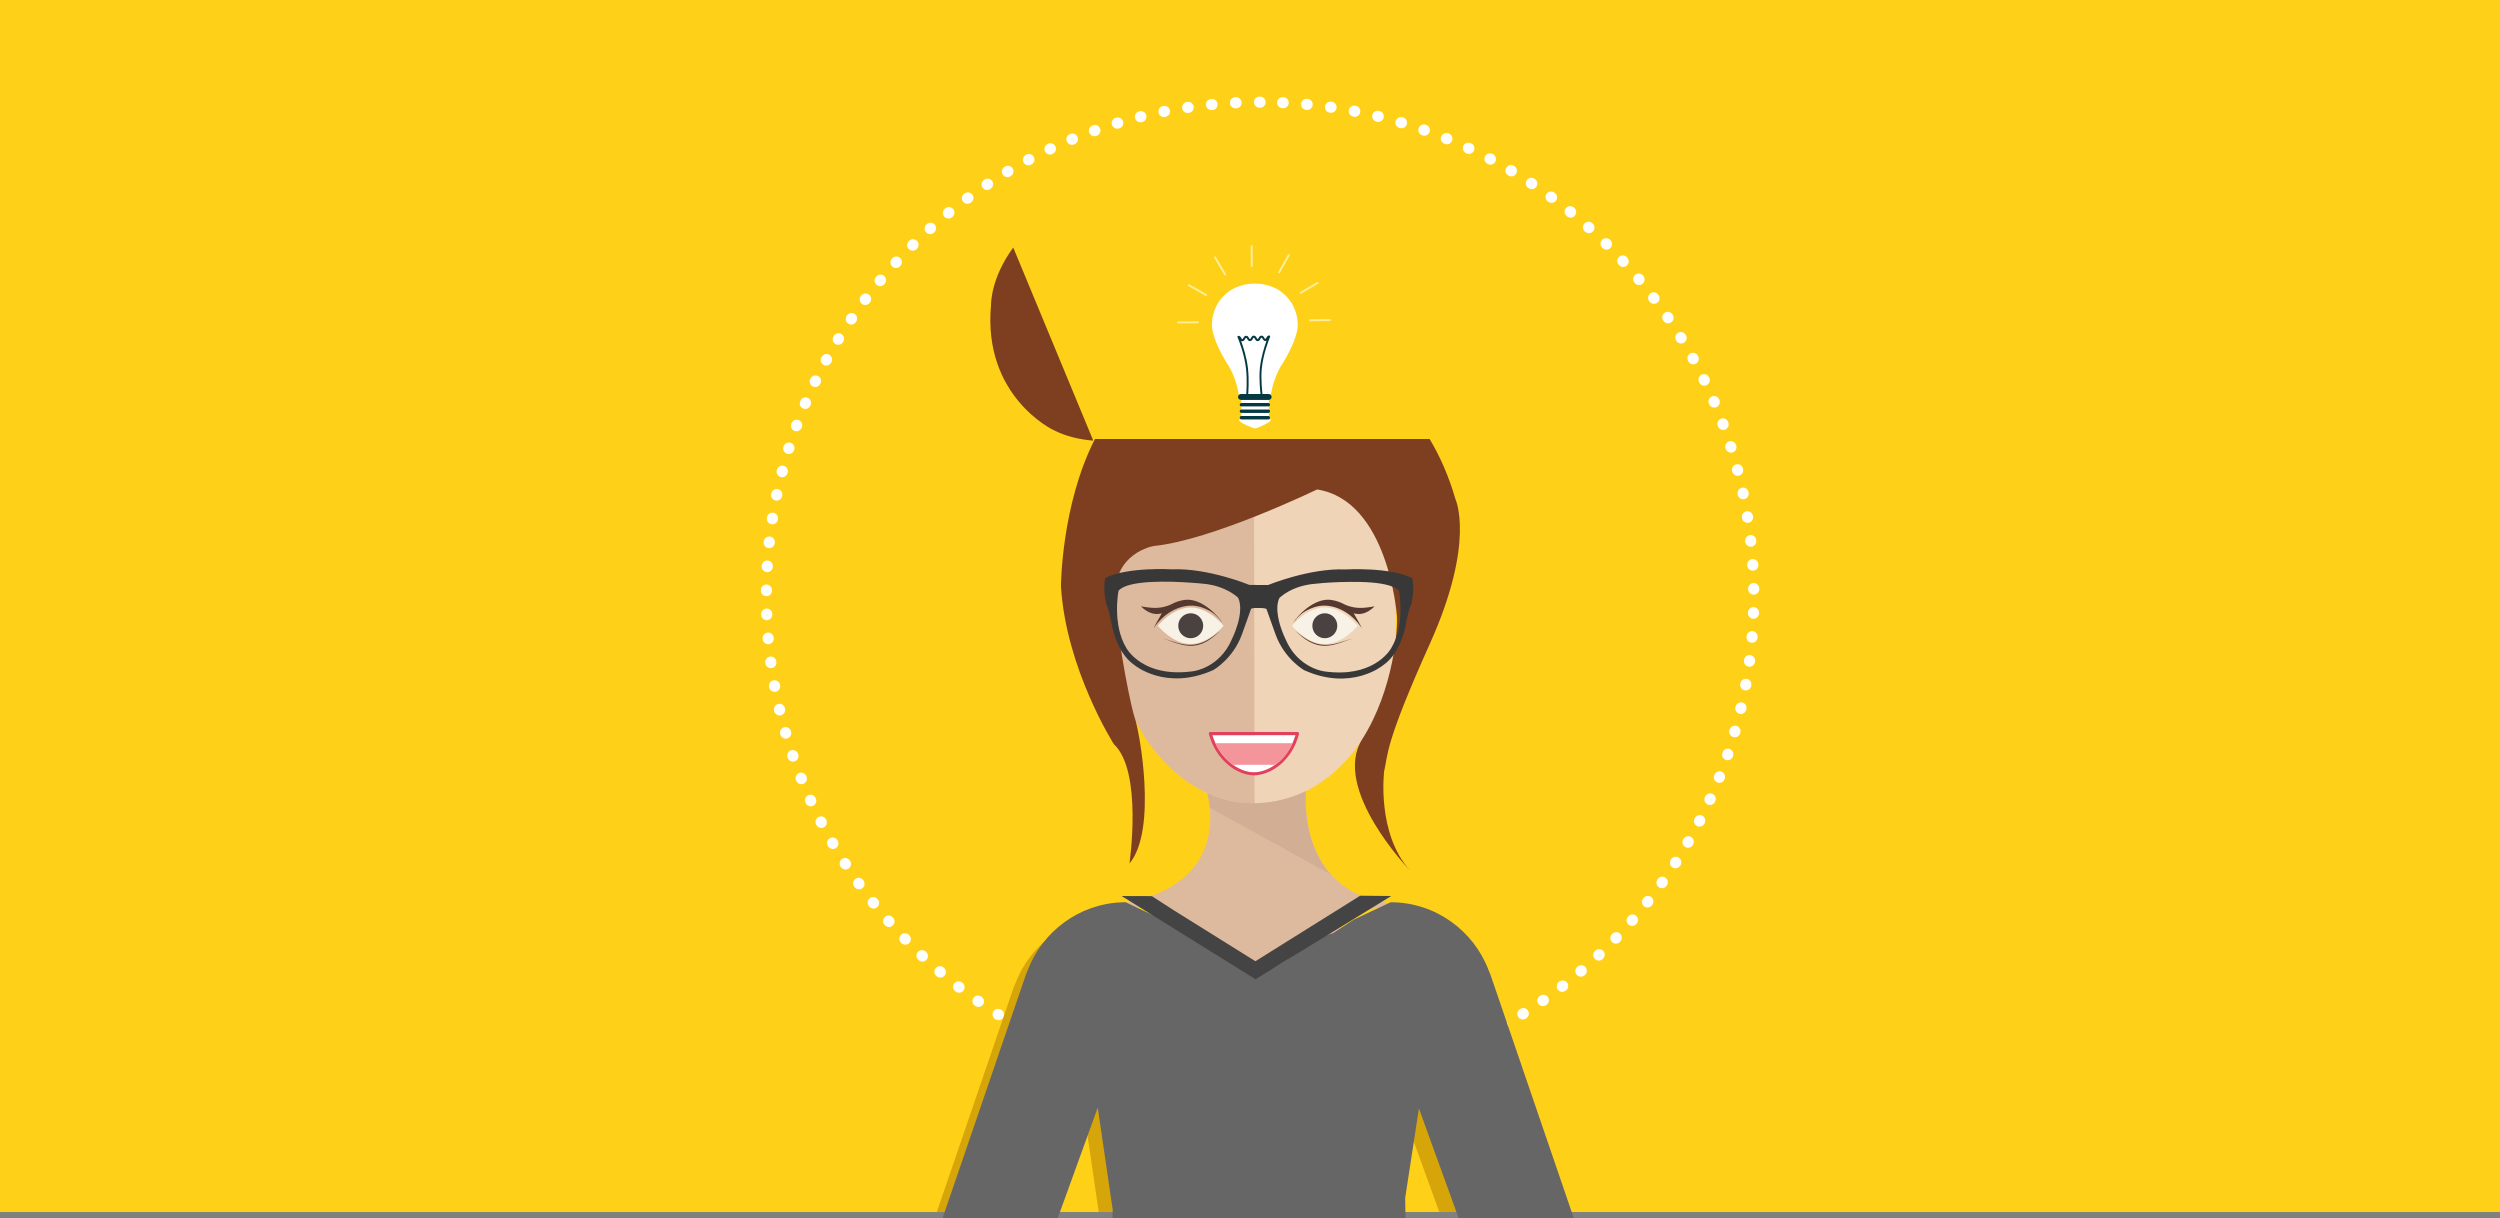 <?xml version="1.0" encoding="utf-8"?>
<!-- Generator: Adobe Illustrator 23.0.6, SVG Export Plug-In . SVG Version: 6.00 Build 0)  -->
<svg version="1.1" id="Layer_1" xmlns="http://www.w3.org/2000/svg" xmlns:xlink="http://www.w3.org/1999/xlink" x="0px" y="0px"
	 viewBox="0 0 1646 802" style="enable-background:new 0 0 1646 802;" xml:space="preserve">
<rect x="0" y="0" width="1646" height="802" fill="#808080" stroke="none"/>
<style type="text/css">
	.st0{fill:none;}
	.st1{fill:#666666;}
	.st2{fill:#E6E6E6;}
	.st3{fill-rule:evenodd;clip-rule:evenodd;fill:#FFFFFF;stroke:#FFD018;stroke-width:1.974;stroke-miterlimit:10;}
	.st4{fill-rule:evenodd;clip-rule:evenodd;fill:#FFD018;}
	.st5{fill:#FFD018;}
	.st6{opacity:0.92;fill:#FFD018;}
	.st7{opacity:0.95;fill:#FFD018;}
	.st8{clip-path:url(#SVGID_4_);fill:none;stroke:#FFD018;stroke-miterlimit:10;stroke-dasharray:17.654;}
	.st9{fill:none;stroke:#FFFFFF;stroke-width:2;stroke-miterlimit:10;}
	.st10{fill:#FFFFFF;}
	.st11{fill:none;stroke:#000000;stroke-width:2;stroke-miterlimit:10;}
	.st12{clip-path:url(#SVGID_8_);fill:none;stroke:#FFD018;stroke-miterlimit:10;stroke-dasharray:17.654;}
	.st13{clip-path:url(#SVGID_14_);fill:none;stroke:#FFD018;stroke-miterlimit:10;stroke-dasharray:17.654;}
	.st14{fill:none;stroke:#666666;stroke-width:3;stroke-miterlimit:10;}
	.st15{fill:none;stroke:#FFD018;stroke-width:3;stroke-miterlimit:10;}
	.st16{fill:#4C90F5;}
	.st17{clip-path:url(#SVGID_18_);fill:none;stroke:#FFD018;stroke-miterlimit:10;stroke-dasharray:17.654;}
	.st18{fill:#D6A509;}
	.st19{fill:#DDBA9E;}
	.st20{fill:#EFD4B7;}
	.st21{fill:#F8F1E6;}
	.st22{fill:#494241;}
	.st23{fill:#55382F;}
	.st24{fill:#E2415D;}
	.st25{fill:#F4959C;}
	.st26{fill:#D2AE94;}
	.st27{fill:#7E3F20;}
	.st28{fill:#383838;}
	.st29{fill:#E4BA97;}
	.st30{fill:#444444;}
	.st31{fill-rule:evenodd;clip-rule:evenodd;fill:#3C444F;}
	.st32{fill-rule:evenodd;clip-rule:evenodd;fill:#FFFFFF;}
	.st33{fill:#CF4F44;}
	.st34{fill:#18333A;}
	.st35{fill:#FEEE99;}
	.st36{fill:#043843;}
	.st37{fill:#F2B74F;}
	.st38{fill:#FECE68;}
	.st39{fill:none;stroke:#666666;stroke-width:1.151;stroke-miterlimit:10;}
	.st40{fill:none;stroke:#000000;stroke-width:1.068;stroke-miterlimit:10;}
	.st41{fill:none;stroke:#000000;stroke-width:1.068;stroke-miterlimit:10;stroke-dasharray:18.644,18.644;}
	.st42{fill:none;stroke:#000000;stroke-width:1.068;stroke-miterlimit:10;stroke-dasharray:19.169,19.169;}
	.st43{fill:#FFFFFF;stroke:#9E9E9E;stroke-width:1.062;stroke-miterlimit:10;}
	.st44{clip-path:url(#SVGID_26_);fill:none;stroke:#FFD018;stroke-miterlimit:10;stroke-dasharray:17.654;}
	.st45{clip-path:url(#SVGID_30_);fill:none;stroke:#FFD018;stroke-miterlimit:10;stroke-dasharray:17.654;}
	.st46{clip-path:url(#SVGID_36_);fill:none;stroke:#FFD018;stroke-miterlimit:10;stroke-dasharray:17.654;}
	.st47{clip-path:url(#SVGID_40_);fill:none;stroke:#FFD018;stroke-miterlimit:10;stroke-dasharray:17.654;}
	.st48{fill:none;stroke:#FFD018;stroke-width:1.086;stroke-miterlimit:10;}
	.st49{fill:none;stroke:#FFD018;stroke-width:1.974;stroke-miterlimit:10;}
	.st50{fill:#FEFEFE;}
	.st51{fill:none;stroke:#666666;stroke-width:14.698;stroke-miterlimit:10;}
	.st52{fill:#353535;}
	.st53{fill:#999999;}
	.st54{fill:#C4C4C4;}
</style>
<g>
	<rect class="st5" width="1646" height="798"/>
	<g>
		<path class="st10" d="M636.96,134.17c0.75,0,1.51-0.23,2.17-0.71c0.09-0.07,0.18-0.13,0.27-0.2c1.63-1.2,1.98-3.49,0.78-5.12
			c-0.72-0.97-1.83-1.49-2.95-1.49c-0.75,0-1.51,0.23-2.17,0.71l-0.28,0.21c-1.63,1.2-1.97,3.49-0.78,5.12
			C634.73,133.65,635.84,134.17,636.96,134.17z"/>
		<path class="st10" d="M649.94,125.08c0.7,0,1.4-0.2,2.02-0.61c0,0,0.01-0.01,0.01-0.01c0.07-0.04,0.14-0.09,0.21-0.14
			c0.02-0.01,0.04-0.03,0.06-0.04c1.68-1.12,2.14-3.39,1.03-5.07c-0.7-1.06-1.87-1.64-3.05-1.64c-0.69,0-1.4,0.2-2.02,0.61
			l-0.29,0.19c-1.68,1.12-2.14,3.39-1.02,5.07C647.59,124.51,648.75,125.08,649.94,125.08z"/>
		<path class="st10" d="M663.33,116.64c0.64,0,1.28-0.17,1.87-0.52c0.05-0.03,0.1-0.06,0.15-0.09c0.05-0.03,0.1-0.06,0.15-0.09
			c1.73-1.04,2.29-3.28,1.26-5.01c-0.68-1.15-1.9-1.79-3.15-1.79c-0.64,0-1.28,0.17-1.87,0.52l-0.3,0.18
			c-1.74,1.03-2.3,3.28-1.27,5.02C660.87,116,662.09,116.64,663.33,116.64z"/>
		<path class="st10" d="M577.17,187.54c0.68,0.57,1.51,0.85,2.34,0.85c1.05,0,2.09-0.45,2.82-1.32c0.07-0.09,0.15-0.17,0.22-0.26
			c1.29-1.55,1.08-3.86-0.47-5.16c-0.68-0.57-1.51-0.85-2.34-0.85c-1.05,0-2.09,0.45-2.81,1.32l-0.22,0.27
			C575.4,183.94,575.61,186.24,577.17,187.54z"/>
		<path class="st10" d="M589.92,176.45c0.99,0,1.98-0.4,2.7-1.19c0.03-0.03,0.05-0.06,0.08-0.09c0.01-0.01,0.02-0.02,0.03-0.03
			c0,0,0,0,0.01-0.01c0.04-0.04,0.08-0.08,0.12-0.13c1.36-1.49,1.26-3.8-0.23-5.16c-0.7-0.65-1.59-0.96-2.47-0.96
			c-0.99,0-1.97,0.4-2.7,1.19l-0.24,0.26c-1.37,1.49-1.27,3.8,0.22,5.17C588.15,176.13,589.03,176.45,589.92,176.45z"/>
		<path class="st10" d="M624.45,143.87c0.81,0,1.63-0.27,2.31-0.82c0.01-0.01,0.03-0.03,0.04-0.03c0.04-0.03,0.07-0.06,0.11-0.09
			c0.04-0.03,0.09-0.07,0.13-0.1c1.56-1.28,1.79-3.58,0.52-5.14c-0.72-0.89-1.78-1.35-2.84-1.35c-0.81,0-1.63,0.27-2.31,0.82
			l-0.27,0.22c-1.57,1.28-1.8,3.58-0.53,5.15C622.33,143.41,623.38,143.87,624.45,143.87z"/>
		<path class="st10" d="M600.9,165.04c0.93,0,1.85-0.35,2.57-1.05c0.09-0.08,0.17-0.17,0.25-0.25c1.43-1.42,1.45-3.74,0.03-5.17
			c-0.72-0.72-1.66-1.09-2.6-1.09c-0.93,0-1.86,0.35-2.57,1.06l-0.25,0.24c-1.44,1.42-1.45,3.74-0.03,5.17
			C599.01,164.67,599.95,165.04,600.9,165.04z"/>
		<path class="st10" d="M691.29,101.76c0.52,0,1.05-0.11,1.56-0.35c0.1-0.05,0.21-0.1,0.31-0.14c1.83-0.86,2.61-3.04,1.76-4.87
			c-0.62-1.33-1.94-2.1-3.31-2.1c-0.52,0-1.05,0.11-1.55,0.35l-0.32,0.15c-1.83,0.86-2.61,3.04-1.75,4.87
			C688.6,100.99,689.91,101.76,691.29,101.76z"/>
		<path class="st10" d="M750.87,80.54c0.29,0,0.59-0.04,0.88-0.11c0.06-0.01,0.12-0.03,0.18-0.04c0.02-0.01,0.03-0.01,0.05-0.01
			c0.03-0.01,0.05-0.01,0.08-0.02c0.01,0,0.01,0,0.02-0.01c0,0,0,0,0,0c1.96-0.49,3.16-2.47,2.67-4.43
			c-0.41-1.67-1.91-2.78-3.55-2.78c-0.29,0-0.59,0.04-0.88,0.11l-0.34,0.08c-1.96,0.49-3.16,2.47-2.67,4.43
			C747.74,79.43,749.23,80.54,750.87,80.54z"/>
		<path class="st10" d="M735.6,84.74c0.35,0,0.7-0.05,1.05-0.15c0.05-0.01,0.12-0.03,0.16-0.05c0.06-0.02,0.12-0.03,0.17-0.05
			c1.94-0.58,3.03-2.62,2.45-4.56c-0.48-1.58-1.93-2.61-3.5-2.61c-0.35,0-0.7,0.05-1.06,0.16l-0.33,0.1
			c-1.94,0.58-3.03,2.62-2.45,4.56C732.58,83.72,734.03,84.74,735.6,84.74z"/>
		<path class="st10" d="M766.33,77.09c0.23,0,0.46-0.02,0.7-0.07c0.07-0.01,0.14-0.03,0.21-0.04c0.05-0.01,0.09-0.02,0.14-0.03
			c1.98-0.39,3.28-2.31,2.89-4.3c-0.34-1.74-1.87-2.95-3.58-2.95c-0.23,0-0.47,0.02-0.71,0.07l-0.34,0.07
			c-1.98,0.39-3.27,2.31-2.88,4.3C763.09,75.88,764.62,77.09,766.33,77.09z"/>
		<path class="st10" d="M781.94,74.41c0.18,0,0.36-0.01,0.54-0.04c0.02,0,0.04-0.01,0.06-0.01c0.06-0.01,0.14-0.02,0.2-0.03
			c0.03,0,0.05-0.01,0.08-0.01c2-0.29,3.38-2.15,3.09-4.15c-0.27-1.82-1.83-3.13-3.61-3.13c-0.18,0-0.36,0.01-0.53,0.04l-0.34,0.05
			c-2,0.29-3.38,2.15-3.09,4.15C778.59,73.1,780.15,74.41,781.94,74.41z"/>
		<path class="st10" d="M567.48,200.07c0.66,0.5,1.43,0.74,2.2,0.74c1.11,0,2.21-0.5,2.93-1.46c0.02-0.02,0.04-0.05,0.06-0.07
			c0.04-0.06,0.07-0.1,0.12-0.15c0.01-0.01,0.02-0.03,0.03-0.04c1.22-1.61,0.89-3.91-0.72-5.13c-0.66-0.5-1.43-0.74-2.2-0.74
			c-1.11,0-2.21,0.5-2.92,1.46l-0.21,0.28C565.54,196.56,565.87,198.85,567.48,200.07z"/>
		<path class="st10" d="M677.13,108.86c0.58,0,1.17-0.14,1.72-0.43c0.08-0.04,0.15-0.08,0.23-0.12c0.04-0.02,0.05-0.03,0.08-0.04
			c1.77-0.95,2.45-3.16,1.5-4.94c-0.66-1.24-1.92-1.94-3.23-1.94c-0.58,0-1.17,0.14-1.71,0.43l-0.31,0.16
			c-1.78,0.95-2.46,3.16-1.51,4.95C674.55,108.15,675.82,108.86,677.13,108.86z"/>
		<path class="st10" d="M720.56,89.69c0.41,0,0.82-0.07,1.22-0.21c0.01,0,0.03-0.01,0.04-0.01c0.08-0.03,0.16-0.06,0.24-0.08
			c0.02-0.01,0.05-0.02,0.07-0.02c1.9-0.68,2.89-2.77,2.21-4.67c-0.53-1.5-1.94-2.44-3.45-2.44c-0.41,0-0.82,0.07-1.23,0.21
			l-0.33,0.12c-1.9,0.68-2.9,2.77-2.22,4.67C717.64,88.75,719.05,89.69,720.56,89.69z"/>
		<path class="st10" d="M797.66,72.49c0.11,0,0.23-0.01,0.35-0.02c0.12-0.01,0.24-0.02,0.35-0.03c2.01-0.2,3.48-1.99,3.29-4
			c-0.18-1.89-1.77-3.31-3.64-3.31c-0.12,0-0.24,0.01-0.36,0.02l-0.35,0.03c-2.01,0.2-3.48,1.98-3.29,4
			C794.2,71.07,795.8,72.49,797.66,72.49z"/>
		<path class="st10" d="M705.77,95.37c0.46,0,0.94-0.09,1.39-0.28c0,0,0.01,0,0.01-0.01c0.07-0.03,0.15-0.06,0.22-0.09
			c0.03-0.01,0.06-0.02,0.09-0.04c1.87-0.77,2.76-2.91,1.99-4.78c-0.58-1.41-1.95-2.27-3.38-2.27c-0.46,0-0.94,0.09-1.39,0.28
			l-0.32,0.13c-1.87,0.77-2.76,2.91-1.99,4.78C702.97,94.51,704.34,95.37,705.77,95.37z"/>
		<path class="st10" d="M504.94,376.68c0.07,0,0.15,0.01,0.22,0.01c1.92,0,3.53-1.49,3.65-3.43c0.01-0.1,0.01-0.2,0.02-0.3
			c0-0.02,0-0.04,0-0.05c0.12-2.02-1.42-3.75-3.44-3.87c-0.07,0-0.15-0.01-0.22-0.01c-1.92,0-3.53,1.5-3.65,3.44l-0.02,0.35
			C501.38,374.83,502.92,376.56,504.94,376.68z"/>
		<path class="st10" d="M510.62,329.54c0.25,0.05,0.5,0.08,0.75,0.08c1.7,0,3.22-1.19,3.58-2.92c0.02-0.09,0.04-0.17,0.05-0.26
			c0.01-0.03,0.01-0.06,0.02-0.09c0.4-1.98-0.86-3.91-2.84-4.32c-0.25-0.05-0.5-0.08-0.75-0.08c-1.7,0-3.22,1.19-3.58,2.91
			l-0.07,0.34C507.37,327.2,508.64,329.13,510.62,329.54z"/>
		<path class="st10" d="M504.57,392.51c0.01,0,0.03,0,0.04,0c2,0,3.64-1.61,3.66-3.62c0-0.04,0-0.1,0-0.14c0-0.07,0-0.14,0-0.2
			c0.02-2.02-1.6-3.68-3.62-3.7c-0.01,0-0.03,0-0.04,0c-2,0-3.63,1.61-3.66,3.62l0,0.35C500.92,390.83,502.55,392.49,504.57,392.51z
			"/>
		<path class="st10" d="M507.96,345.16c0.19,0.03,0.38,0.04,0.57,0.04c1.77,0,3.33-1.29,3.61-3.09c0-0.01,0-0.02,0-0.03
			c0.02-0.1,0.03-0.21,0.05-0.31c0.31-2-1.05-3.87-3.05-4.18c-0.19-0.03-0.39-0.05-0.58-0.05c-1.77,0-3.32,1.29-3.61,3.09
			l-0.05,0.34C504.6,342.97,505.97,344.84,507.96,345.16z"/>
		<path class="st10" d="M510.7,455.47c1.99-0.37,3.3-2.28,2.93-4.27c-0.02-0.11-0.04-0.22-0.06-0.33c-0.33-1.76-1.87-3-3.6-3
			c-0.22,0-0.44,0.02-0.67,0.06c-1.99,0.37-3.3,2.27-2.93,4.26l0.06,0.34c0.33,1.76,1.86,2.99,3.59,2.99
			C510.25,455.54,510.47,455.52,510.7,455.47z"/>
		<path class="st10" d="M558.42,213.06c0.63,0.43,1.34,0.63,2.05,0.63c1.17,0,2.32-0.56,3.03-1.6c0.01-0.01,0.02-0.03,0.03-0.04
			c0.06-0.08,0.11-0.17,0.17-0.25c1.13-1.67,0.69-3.94-0.98-5.08c-0.63-0.43-1.35-0.63-2.05-0.63c-1.17,0-2.32,0.56-3.03,1.6
			l-0.2,0.29C556.31,209.65,556.75,211.92,558.42,213.06z"/>
		<path class="st10" d="M506.1,424.14c2.01-0.17,3.5-1.94,3.34-3.95c0-0.05-0.01-0.1-0.01-0.15c0-0.01,0.03-0.03,0.03-0.04
			c0-0.02,0.03-0.04,0.03-0.07c0,0,0,0,0,0c0-0.03-0.04-0.07-0.04-0.1c-0.17-1.9-1.78-3.34-3.66-3.34c-0.1,0-0.22,0-0.32,0.01
			c-2.01,0.17-3.51,1.94-3.34,3.96l0.03,0.35c0.16,1.91,1.76,3.35,3.64,3.35C505.89,424.16,506,424.15,506.1,424.14z"/>
		<path class="st10" d="M504.82,408.35c0.05,0,0.09,0,0.14,0c2.02-0.08,3.59-1.77,3.52-3.79c0-0.03,0-0.06,0-0.09
			c0-0.03,0-0.07,0-0.1c0-0.02,0-0.02,0-0.04c0-0.04,0-0.08,0-0.11c-0.07-1.97-1.7-3.53-3.66-3.53c-0.04,0-0.09,0-0.14,0
			c-2.02,0.07-3.6,1.77-3.52,3.79l0.01,0.35C501.24,406.8,502.86,408.35,504.82,408.35z"/>
		<path class="st10" d="M542.24,240.28c0.56,0.3,1.16,0.45,1.75,0.45c1.29,0,2.55-0.69,3.21-1.9c0.06-0.11,0.11-0.21,0.17-0.31
			c0.97-1.77,0.31-4-1.46-4.96c-0.56-0.3-1.16-0.45-1.75-0.45c-1.3,0-2.55,0.69-3.21,1.91l-0.17,0.31
			C539.81,237.09,540.47,239.31,542.24,240.28z"/>
		<path class="st10" d="M550,226.47c0.59,0.36,1.25,0.54,1.9,0.54c1.23,0,2.44-0.62,3.13-1.75c0.06-0.1,0.12-0.19,0.18-0.29
			c1.05-1.73,0.51-3.98-1.22-5.03c-0.6-0.36-1.25-0.54-1.9-0.54c-1.23,0-2.44,0.62-3.13,1.75l-0.18,0.3
			C547.73,223.17,548.27,225.42,550,226.47z"/>
		<path class="st10" d="M535.17,254.45c0.51,0.25,1.06,0.37,1.59,0.37c1.36,0,2.67-0.76,3.3-2.07c0.01-0.02,0.02-0.04,0.03-0.06
			c0.04-0.08,0.08-0.17,0.12-0.26c0.87-1.82,0.11-4-1.71-4.88c-0.51-0.25-1.06-0.37-1.59-0.37c-1.36,0-2.66,0.76-3.3,2.07
			l-0.15,0.31C532.58,251.38,533.35,253.57,535.17,254.45z"/>
		<path class="st10" d="M518.22,298.8c0.36,0.11,0.73,0.17,1.09,0.17c1.56,0,3-1,3.49-2.57c0.01-0.04,0.02-0.08,0.04-0.12
			c0.02-0.07,0.05-0.15,0.07-0.21c0.6-1.93-0.47-3.98-2.4-4.58c-0.36-0.11-0.73-0.17-1.1-0.17c-1.56,0-3,1-3.49,2.57l-0.1,0.33
			C515.22,296.14,516.29,298.2,518.22,298.8z"/>
		<path class="st10" d="M528.79,268.95c0.47,0.2,0.95,0.29,1.43,0.29c1.42,0,2.77-0.83,3.37-2.22c0.04-0.1,0.08-0.19,0.13-0.3
			c0-0.01,0.01-0.02,0.01-0.03c0.79-1.86-0.08-4.01-1.94-4.8c-0.47-0.2-0.95-0.29-1.43-0.29c-1.42,0-2.78,0.84-3.37,2.23l-0.14,0.32
			C526.06,266.01,526.93,268.16,528.79,268.95z"/>
		<path class="st10" d="M514.04,314.08c0.31,0.08,0.62,0.12,0.92,0.12c1.62,0,3.11-1.09,3.54-2.73c0.01-0.04,0.03-0.1,0.04-0.14
			c0-0.01,0.01-0.03,0.01-0.04c0.01-0.05,0.03-0.12,0.04-0.17c0.5-1.95-0.67-3.94-2.62-4.45c-0.31-0.08-0.62-0.12-0.92-0.12
			c-1.63,0-3.11,1.09-3.54,2.74l-0.09,0.34C510.91,311.57,512.09,313.57,514.04,314.08z"/>
		<path class="st10" d="M523.14,283.74c0.42,0.15,0.84,0.23,1.26,0.23c1.49,0,2.89-0.92,3.44-2.4c0.03-0.09,0.07-0.19,0.1-0.28
			c0.01-0.02,0.01-0.02,0.02-0.04c0.69-1.9-0.28-4-2.17-4.69c-0.42-0.15-0.84-0.23-1.26-0.23c-1.49,0-2.89,0.92-3.43,2.4l-0.12,0.33
			C520.27,280.95,521.24,283.05,523.14,283.74z"/>
		<path class="st10" d="M1076.33,186.33c0.72,0.87,1.76,1.31,2.81,1.31c0.83,0,1.66-0.28,2.35-0.85c1.55-1.3,1.76-3.6,0.46-5.15
			l-0.22-0.27c-0.72-0.86-1.76-1.31-2.81-1.31c-0.83,0-1.66,0.28-2.35,0.85c-1.55,1.3-1.75,3.61-0.46,5.16
			C1076.19,186.16,1076.26,186.25,1076.33,186.33z"/>
		<path class="st10" d="M1111.47,237.76c0.04,0.08,0.08,0.15,0.13,0.23c0.67,1.21,1.92,1.9,3.21,1.9c0.6,0,1.2-0.15,1.76-0.45
			c1.77-0.97,2.42-3.2,1.45-4.97l-0.17-0.31c-0.67-1.21-1.92-1.9-3.21-1.9c-0.6,0-1.2,0.15-1.76,0.45
			c-1.77,0.97-2.42,3.19-1.45,4.96C1111.45,237.71,1111.46,237.73,1111.47,237.76z"/>
		<path class="st10" d="M1103.59,224.2c0.04,0.06,0.07,0.11,0.1,0.17c0.01,0.02,0.03,0.05,0.04,0.07c0.69,1.13,1.89,1.75,3.12,1.75
			c0.65,0,1.31-0.17,1.91-0.54c1.72-1.06,2.26-3.31,1.2-5.03l-0.18-0.3c-0.69-1.12-1.89-1.74-3.12-1.74c-0.65,0-1.32,0.18-1.91,0.54
			c-1.72,1.06-2.26,3.31-1.2,5.04C1103.57,224.17,1103.58,224.19,1103.59,224.2z"/>
		<path class="st10" d="M1095.07,211.07c0.01,0.01,0.01,0.02,0.02,0.02c0.05,0.07,0.1,0.14,0.14,0.21c0.71,1.03,1.86,1.59,3.02,1.59
			c0.71,0,1.43-0.21,2.06-0.64c1.67-1.14,2.1-3.42,0.96-5.08l-0.2-0.29c-0.71-1.04-1.86-1.59-3.02-1.59c-0.71,0-1.43,0.21-2.06,0.64
			c-1.67,1.14-2.1,3.42-0.96,5.09C1095.04,211.04,1095.06,211.06,1095.07,211.07z"/>
		<path class="st10" d="M1118.64,251.58c0.01,0.03,0.04,0.07,0.05,0.1c0.03,0.07,0.07,0.14,0.1,0.21c0.63,1.3,1.94,2.06,3.29,2.06
			c0.54,0,1.08-0.12,1.6-0.37c1.82-0.88,2.57-3.07,1.69-4.89l-0.15-0.31c-0.63-1.3-1.94-2.06-3.29-2.06c-0.54,0-1.08,0.12-1.6,0.37
			C1118.52,247.58,1117.76,249.76,1118.64,251.58z"/>
		<path class="st10" d="M1125.16,265.82c0.04,0.1,0.09,0.21,0.13,0.31c0.59,1.39,1.95,2.22,3.37,2.22c0.48,0,0.97-0.09,1.44-0.3
			c1.86-0.79,2.72-2.94,1.93-4.8l-0.14-0.32c-0.59-1.39-1.94-2.22-3.36-2.22c-0.48,0-0.97,0.1-1.44,0.3
			C1125.23,261.81,1124.37,263.97,1125.16,265.82z"/>
		<path class="st10" d="M1065.93,174.49c0.02,0.02,0.04,0.05,0.06,0.07c0,0,0,0,0.01,0.01c0.72,0.78,1.71,1.18,2.69,1.18
			c0.89,0,1.78-0.32,2.48-0.97c1.49-1.37,1.58-3.68,0.21-5.17l-0.24-0.26c-0.72-0.78-1.7-1.18-2.69-1.18
			c-0.89,0-1.78,0.32-2.48,0.97c-1.48,1.37-1.58,3.69-0.21,5.17C1065.83,174.37,1065.88,174.43,1065.93,174.49z"/>
		<path class="st10" d="M516.86,466.53c-0.02-0.1-0.05-0.2-0.07-0.3l0-0.01c0-0.01,0-0.01-0.01-0.02c-0.4-1.69-1.9-2.82-3.56-2.82
			c-0.28,0-0.56,0.03-0.84,0.1c-1.97,0.46-3.19,2.43-2.72,4.4l0.08,0.34c0.4,1.68,1.9,2.82,3.56,2.82c0.28,0,0.56-0.03,0.84-0.1
			C516.11,470.47,517.32,468.5,516.86,466.53z"/>
		<path class="st10" d="M1085.94,198.4c0.05,0.06,0.1,0.13,0.14,0.19c0.72,0.95,1.81,1.45,2.92,1.45c0.77,0,1.55-0.24,2.21-0.74
			c1.61-1.22,1.93-3.51,0.71-5.13l-0.21-0.28c-0.72-0.95-1.81-1.45-2.92-1.45c-0.77,0-1.55,0.24-2.21,0.74
			c-1.61,1.22-1.93,3.51-0.71,5.12C1085.89,198.33,1085.92,198.37,1085.94,198.4z"/>
		<path class="st10" d="M1149.94,336.64c-1.99,0.32-3.35,2.19-3.04,4.18c0.02,0.09,0.03,0.17,0.04,0.26c0,0.01,0,0.01,0,0.02
			c0,0.01,0,0.02,0.01,0.03c0,0.01,0,0.02,0.01,0.04c0.29,1.8,1.84,3.08,3.61,3.08c0.19,0,0.39-0.02,0.58-0.05
			c2-0.32,3.35-2.2,3.03-4.19l-0.06-0.34c-0.29-1.8-1.84-3.08-3.61-3.08C1150.34,336.6,1150.14,336.61,1149.94,336.64z"/>
		<path class="st10" d="M1153.8,368.07c-2.01,0.13-3.55,1.86-3.43,3.87c0,0.03,0,0.05,0.01,0.08c0,0.01,0,0.01,0,0.02l0,0.02
			c0,0.08,0.01,0.15,0.01,0.23c0.12,1.94,1.73,3.44,3.65,3.44c0.08,0,0.15,0,0.23-0.01c2.02-0.12,3.55-1.86,3.43-3.88l-0.02-0.35
			c-0.12-1.94-1.73-3.43-3.65-3.43C1153.96,368.07,1153.88,368.07,1153.8,368.07z"/>
		<path class="st10" d="M1154.64,383.89c-0.02,0-0.04,0-0.05,0c-2.02,0.03-3.64,1.69-3.61,3.71c0,0.11,0,0.23,0,0.34
			c0.03,2,1.66,3.61,3.66,3.61c0.02,0,0.03,0,0.05,0c2.02-0.03,3.64-1.69,3.61-3.71l0-0.35
			C1158.27,385.49,1156.64,383.89,1154.64,383.89z"/>
		<path class="st10" d="M813.46,71.33c0.06,0,0.11,0,0.17,0c0.02,0,0.06,0.06,0.08,0.06c0.01,0,0.02,0.06,0.03,0.06h0
			c0.02,0,0.05-0.07,0.07-0.07c0.06,0,0.12-0.04,0.18-0.04c2.01-0.11,3.56-1.83,3.46-3.85c-0.09-1.96-1.71-3.49-3.65-3.49
			c-0.06,0-0.12,0-0.18,0l-0.35,0.01c-2.02,0.1-3.58,1.81-3.48,3.83C809.9,69.81,811.52,71.33,813.46,71.33z"/>
		<path class="st10" d="M1140.42,310.19c0.03,0.1,0.06,0.22,0.08,0.32c0,0.01,0.01,0.02,0.01,0.03c0.43,1.64,1.92,2.73,3.54,2.73
			c0.31,0,0.62-0.04,0.93-0.12c1.96-0.51,3.12-2.51,2.61-4.47l-0.09-0.34c-0.43-1.64-1.91-2.73-3.53-2.73
			c-0.31,0-0.62,0.04-0.93,0.12C1141.09,306.25,1139.92,308.24,1140.42,310.19z"/>
		<path class="st10" d="M1136.07,295.17c0,0.01,0.01,0.02,0.01,0.03c0.01,0.04,0.03,0.08,0.04,0.12c0.02,0.06,0.04,0.11,0.05,0.17
			c0.49,1.56,1.94,2.56,3.49,2.56c0.36,0,0.74-0.05,1.1-0.17c1.93-0.61,3-2.66,2.39-4.59l-0.11-0.33c-0.49-1.56-1.93-2.56-3.49-2.56
			c-0.37,0-0.74,0.06-1.11,0.17C1136.53,291.19,1135.46,293.24,1136.07,295.17z"/>
		<path class="st10" d="M1054.92,163.12c0.07,0.06,0.13,0.13,0.2,0.19c0.71,0.7,1.64,1.05,2.57,1.05c0.95,0,1.89-0.36,2.61-1.09
			c1.42-1.44,1.4-3.76-0.04-5.17l-0.25-0.24c-0.71-0.7-1.64-1.05-2.56-1.05c-0.95,0-1.89,0.37-2.61,1.09
			c-1.41,1.44-1.4,3.75,0.04,5.17C1054.88,163.08,1054.9,163.1,1054.92,163.12z"/>
		<path class="st10" d="M1130.98,280.36c0.02,0.05,0.03,0.09,0.05,0.14c0.02,0.07,0.04,0.11,0.06,0.17c0,0,0,0,0,0.01
			c0.55,1.48,1.95,2.39,3.43,2.39c0.42,0,0.85-0.07,1.27-0.23c1.9-0.7,2.86-2.81,2.16-4.7l-0.12-0.33
			c-0.55-1.47-1.94-2.39-3.43-2.39c-0.42,0-0.85,0.07-1.27,0.23C1131.24,276.36,1130.27,278.47,1130.98,280.36z"/>
		<path class="st10" d="M1152.26,352.31c-2.01,0.22-3.46,2.03-3.23,4.04c0,0.01,0,0.02,0,0.02c0.01,0.11,0.03,0.23,0.04,0.33
			c0.21,1.86,1.8,3.24,3.63,3.24c0.13,0,0.27-0.01,0.41-0.02c2.01-0.22,3.46-2.03,3.23-4.04l-0.04-0.35
			c-0.21-1.87-1.79-3.26-3.63-3.26C1152.53,352.29,1152.39,352.3,1152.26,352.31z"/>
		<path class="st10" d="M875.51,74.18c0.1,0.01,0.22,0.03,0.32,0.05c0.01,0,0.02,0,0.02,0c0.18,0.03,0.35,0.04,0.52,0.04
			c1.79,0,3.36-1.32,3.62-3.14c0.29-2-1.1-3.86-3.1-4.14l-0.34-0.05c-0.18-0.03-0.35-0.04-0.52-0.04c-1.79,0-3.36,1.32-3.62,3.14
			C872.12,72.04,873.51,73.89,875.51,74.18z"/>
		<path class="st10" d="M936.25,89.04c0.03,0.01,0.06,0.02,0.09,0.03c0.08,0.03,0.16,0.06,0.24,0.08c0.4,0.14,0.81,0.21,1.22,0.21
			c1.51,0,2.92-0.94,3.45-2.44c0.67-1.91-0.33-4-2.23-4.67l-0.33-0.12c-0.4-0.14-0.81-0.21-1.22-0.21c-1.51,0-2.92,0.94-3.45,2.45
			C933.36,86.28,934.35,88.37,936.25,89.04z"/>
		<path class="st10" d="M906.25,80.12c0.04,0.01,0.06,0.01,0.1,0.02c0.05,0.01,0.11,0.03,0.16,0.04c0.03,0.01,0.05,0.01,0.08,0.02
			c0.29,0.07,0.58,0.1,0.86,0.1c1.65,0,3.14-1.12,3.55-2.79c0.48-1.96-0.72-3.94-2.68-4.43l-0.34-0.08
			c-0.29-0.07-0.59-0.11-0.87-0.11c-1.65,0-3.14,1.12-3.55,2.79C903.09,77.66,904.29,79.64,906.25,80.12z"/>
		<path class="st10" d="M921.37,84.22c0.09,0.03,0.19,0.06,0.28,0.08c0.01,0,0.03,0.01,0.04,0.01c0.35,0.1,0.7,0.15,1.05,0.15
			c1.58,0,3.03-1.03,3.51-2.62c0.58-1.94-0.52-3.97-2.46-4.55l-0.33-0.1c-0.35-0.1-0.7-0.15-1.05-0.15c-1.58,0-3.03,1.03-3.5,2.62
			C918.33,81.6,919.43,83.64,921.37,84.22z"/>
		<path class="st10" d="M890.95,76.78c0.11,0.02,0.23,0.04,0.34,0.07c0.23,0.05,0.47,0.07,0.7,0.07c1.72,0,3.25-1.21,3.59-2.96
			c0.39-1.98-0.91-3.9-2.89-4.29l-0.34-0.07c-0.24-0.05-0.47-0.07-0.7-0.07c-1.72,0-3.25,1.22-3.59,2.96
			C887.68,74.47,888.97,76.39,890.95,76.78z"/>
		<path class="st10" d="M859.96,72.35c0.02,0,0.04,0,0.07,0.01c0.06,0.01,0.12,0.01,0.18,0.02c0.03,0,0.06,0.01,0.09,0.01
			c0.12,0.01,0.23,0.02,0.35,0.02c1.87,0,3.46-1.42,3.64-3.32c0.19-2.01-1.29-3.8-3.3-3.99l-0.35-0.03
			c-0.12-0.01-0.23-0.02-0.35-0.02c-1.87,0-3.46,1.42-3.64,3.32C856.47,70.37,857.95,72.16,859.96,72.35z"/>
		<path class="st10" d="M829.28,70.93c0.12,0,0.23,0,0.35,0c2.02,0,3.66-1.65,3.66-3.67c0-2.02-1.64-3.66-3.66-3.66c0,0,0,0,0,0
			l-0.35,0.01c-2.02,0-3.66,1.64-3.66,3.66C825.63,69.29,827.26,70.93,829.28,70.93z"/>
		<path class="st10" d="M844.33,71.26c0.02,0,0.06,0,0.08,0c0.09,0,0.18,0.01,0.27,0.01c0.06,0,0.11,0,0.17,0
			c1.94,0,3.56-1.53,3.65-3.49c0.09-2.02-1.47-3.73-3.49-3.82l-0.35-0.02c-0.06,0-0.11,0-0.17,0c-1.94,0-3.56,1.53-3.65,3.49
			C840.76,69.46,842.32,71.16,844.33,71.26z"/>
		<path class="st10" d="M1031.51,142.24c0.04,0.03,0.07,0.06,0.11,0.09c0.04,0.03,0.06,0.05,0.1,0.08c0.02,0.01,0.04,0.03,0.06,0.04
			c0.68,0.55,1.49,0.82,2.3,0.82c1.07,0,2.12-0.46,2.85-1.36c1.27-1.57,1.03-3.87-0.54-5.15l-0.27-0.22
			c-0.68-0.55-1.49-0.81-2.3-0.81c-1.07,0-2.12,0.46-2.85,1.36C1029.69,138.66,1029.93,140.97,1031.51,142.24z"/>
		<path class="st10" d="M1006.22,123.76c0.03,0.02,0.04,0.03,0.07,0.05c0.07,0.04,0.14,0.09,0.2,0.13c0.01,0.01,0.01,0.01,0.02,0.01
			c0.62,0.41,1.32,0.6,2.01,0.6c1.19,0,2.35-0.58,3.06-1.64c1.11-1.69,0.65-3.96-1.04-5.07l-0.29-0.19
			c-0.62-0.41-1.32-0.61-2.01-0.61c-1.19,0-2.35,0.58-3.06,1.65C1004.08,120.37,1004.54,122.64,1006.22,123.76z"/>
		<path class="st10" d="M1019.08,132.68c0.1,0.07,0.19,0.14,0.29,0.21c0.65,0.47,1.41,0.7,2.15,0.7c1.13,0,2.24-0.52,2.96-1.5
			c1.19-1.63,0.84-3.92-0.79-5.11l-0.28-0.21c-0.65-0.48-1.41-0.71-2.16-0.71c-1.13,0-2.24,0.52-2.96,1.5
			C1017.11,129.2,1017.46,131.49,1019.08,132.68z"/>
		<path class="st10" d="M1043.44,152.37c0.08,0.08,0.17,0.15,0.25,0.23c0.7,0.62,1.57,0.93,2.44,0.93c1.01,0,2.01-0.41,2.73-1.22
			c1.35-1.51,1.22-3.82-0.29-5.17l-0.26-0.23c-0.7-0.62-1.57-0.93-2.43-0.93c-1.01,0-2.01,0.41-2.73,1.22
			C1041.8,148.71,1041.93,151.03,1043.44,152.37z"/>
		<path class="st10" d="M965.25,100.87c0.04,0.02,0.07,0.03,0.11,0.05c0.07,0.03,0.14,0.06,0.2,0.09c0.5,0.23,1.03,0.34,1.55,0.34
			c1.38,0,2.7-0.78,3.32-2.11c0.86-1.83,0.07-4.01-1.77-4.86l-0.32-0.15c-0.5-0.23-1.03-0.34-1.54-0.34c-1.38,0-2.7,0.78-3.32,2.11
			C962.63,97.83,963.42,100.01,965.25,100.87z"/>
		<path class="st10" d="M950.9,94.6c0.02,0.01,0.02,0.01,0.04,0.01c0.1,0.04,0.19,0.08,0.29,0.12c0.45,0.18,0.92,0.27,1.38,0.27
			c1.44,0,2.81-0.86,3.39-2.28c0.77-1.87-0.13-4.01-2-4.77l-0.32-0.13c-0.45-0.18-0.92-0.27-1.38-0.27c-1.44,0-2.81,0.86-3.39,2.28
			C948.13,91.7,949.03,93.83,950.9,94.6z"/>
		<path class="st10" d="M992.95,115.46c0.1,0.06,0.2,0.12,0.31,0.18c0.58,0.34,1.22,0.5,1.85,0.5c1.25,0,2.47-0.64,3.15-1.8
			c1.03-1.74,0.46-3.98-1.28-5.01l-0.3-0.18c-0.58-0.35-1.23-0.51-1.86-0.51c-1.25,0-2.47,0.64-3.15,1.8
			C990.63,112.19,991.21,114.43,992.95,115.46z"/>
		<path class="st10" d="M979.28,107.83c0.1,0.05,0.2,0.11,0.3,0.16c0.54,0.29,1.13,0.42,1.71,0.42c1.31,0,2.58-0.71,3.24-1.95
			c0.94-1.79,0.26-4-1.53-4.94l-0.31-0.16c-0.54-0.29-1.13-0.42-1.7-0.42c-1.31,0-2.58,0.71-3.24,1.95
			C976.81,104.67,977.49,106.88,979.28,107.83z"/>
		<path class="st10" d="M508.02,439.86c2-0.27,3.4-2.11,3.14-4.1c-0.01-0.08-0.02-0.18-0.04-0.26c0-0.03-0.01-0.06-0.01-0.09
			c-0.25-1.84-1.82-3.17-3.62-3.17c-0.16,0-0.33,0.01-0.49,0.03c-2,0.27-3.41,2.11-3.14,4.11l0.05,0.35
			c0.25,1.84,1.82,3.17,3.62,3.17C507.69,439.9,507.85,439.89,508.02,439.86z"/>
		<path class="st10" d="M1064.14,613.73c-0.96,0-1.92,0.37-2.64,1.12c-0.02,0.02-0.05,0.05-0.07,0.07
			c-0.06,0.06-0.11,0.12-0.17,0.18c-1.4,1.46-1.36,3.77,0.1,5.18c0.71,0.68,1.62,1.02,2.54,1.02c0.96,0,1.92-0.38,2.64-1.12
			l0.24-0.25c1.4-1.46,1.35-3.77-0.1-5.17C1065.96,614.07,1065.05,613.73,1064.14,613.73z"/>
		<path class="st10" d="M1052.89,624.89c-0.9,0-1.8,0.33-2.51,1c-0.02,0.02-0.05,0.05-0.07,0.07c-0.06,0.06-0.12,0.11-0.18,0.17
			c-1.47,1.39-1.54,3.7-0.15,5.17c0.72,0.76,1.69,1.15,2.66,1.15c0.9,0,1.8-0.33,2.51-1l0.25-0.24c1.47-1.39,1.53-3.7,0.15-5.17
			C1054.83,625.27,1053.86,624.89,1052.89,624.89z"/>
		<path class="st10" d="M1016.12,654.91c-0.72,0-1.45,0.21-2.09,0.66c-0.06,0.04-0.12,0.08-0.18,0.12
			c-0.04,0.03-0.07,0.05-0.11,0.08c-1.66,1.16-2.06,3.44-0.9,5.1c0.71,1.02,1.85,1.56,3,1.56c0.73,0,1.46-0.22,2.1-0.66l0.29-0.2
			c1.66-1.16,2.06-3.44,0.89-5.1C1018.41,655.45,1017.27,654.91,1016.12,654.91z"/>
		<path class="st10" d="M1041.12,635.49c-0.84,0-1.69,0.29-2.38,0.88c-0.07,0.06-0.15,0.12-0.22,0.19
			c-0.02,0.01-0.03,0.03-0.05,0.04c-1.53,1.32-1.71,3.62-0.39,5.16c0.72,0.85,1.75,1.28,2.78,1.28c0.84,0,1.69-0.29,2.38-0.88
			l0.26-0.23c1.53-1.32,1.71-3.62,0.4-5.16C1043.18,635.92,1042.16,635.49,1041.12,635.49z"/>
		<path class="st10" d="M1096.56,577.87c-0.64-0.46-1.39-0.68-2.12-0.68c-1.14,0-2.26,0.53-2.98,1.53
			c-0.02,0.02-0.04,0.05-0.05,0.08c-0.05,0.07-0.1,0.14-0.15,0.21c-1.17,1.64-0.79,3.93,0.85,5.11c0.64,0.46,1.39,0.68,2.12,0.68
			c1.14,0,2.27-0.53,2.98-1.53l0.2-0.28C1098.59,581.33,1098.21,579.05,1096.56,577.87z"/>
		<path class="st10" d="M1077.23,602.95c-0.69-0.6-1.55-0.9-2.4-0.9c-1.02,0-2.04,0.42-2.76,1.26c-0.07,0.09-0.15,0.17-0.22,0.26
			c-1.33,1.52-1.17,3.84,0.35,5.16c0.69,0.61,1.55,0.9,2.4,0.9c1.02,0,2.04-0.42,2.76-1.25l0.23-0.26
			C1078.91,606.59,1078.75,604.28,1077.23,602.95z"/>
		<path class="st10" d="M1087.2,590.65c-0.67-0.53-1.47-0.79-2.27-0.79c-1.08,0-2.15,0.48-2.87,1.39c-0.02,0.02-0.03,0.04-0.05,0.07
			c-0.02,0.02-0.04,0.05-0.06,0.07l-0.01,0.02c-0.03,0.04-0.06,0.08-0.09,0.12c-1.25,1.59-0.98,3.89,0.6,5.14
			c0.67,0.53,1.47,0.79,2.27,0.79c1.08,0,2.15-0.48,2.87-1.39l0.22-0.27C1089.06,594.2,1088.79,591.9,1087.2,590.65z"/>
		<path class="st10" d="M916.34,702c-0.32,0-0.65,0.04-0.97,0.13c-0.12,0.03-0.22,0.06-0.34,0.09c-1.94,0.54-3.09,2.55-2.55,4.5
			c0.45,1.62,1.92,2.69,3.52,2.69c0.32,0,0.65-0.04,0.97-0.13l0.34-0.09c1.95-0.54,3.09-2.55,2.55-4.5
			C919.42,703.07,917.95,702,916.34,702z"/>
		<path class="st10" d="M900.98,705.84c-0.26,0-0.53,0.03-0.8,0.09c-0.01,0-0.02,0-0.03,0.01c-0.08,0.02-0.17,0.04-0.25,0.06
			c-0.02,0-0.04,0.01-0.05,0.01c-1.97,0.44-3.22,2.4-2.78,4.37c0.38,1.7,1.89,2.86,3.57,2.86c0.26,0,0.53-0.03,0.8-0.09l0.34-0.08
			c1.97-0.44,3.21-2.4,2.77-4.37C904.17,707,902.65,705.84,900.98,705.84z"/>
		<path class="st10" d="M946.41,692.09c-0.44,0-0.88,0.08-1.31,0.24c-0.1,0.04-0.21,0.08-0.32,0.12l0,0
			c-1.89,0.73-2.83,2.84-2.1,4.73c0.56,1.45,1.94,2.35,3.42,2.35c0.44,0,0.88-0.08,1.31-0.24l0.33-0.13
			c1.89-0.73,2.83-2.84,2.1-4.73C949.27,692.98,947.88,692.09,946.41,692.09z"/>
		<path class="st10" d="M520.83,481.68c-0.02-0.06-0.03-0.11-0.05-0.17c-0.01-0.04-0.02-0.05-0.03-0.09
			c-0.01-0.02-0.01-0.04-0.02-0.06c-0.46-1.6-1.93-2.65-3.52-2.65c-0.34,0-0.68,0.05-1.01,0.14c-1.94,0.56-3.06,2.59-2.5,4.53
			l0.1,0.33c0.46,1.6,1.92,2.65,3.51,2.65c0.34,0,0.68-0.05,1.02-0.14C520.27,485.65,521.39,483.62,520.83,481.68z"/>
		<path class="st10" d="M961.05,686.03c-0.49,0-1,0.1-1.48,0.31c-0.03,0.01-0.06,0.03-0.09,0.04c-0.08,0.04-0.15,0.06-0.23,0.1
			c-1.84,0.82-2.68,2.98-1.86,4.82c0.6,1.37,1.94,2.18,3.35,2.18c0.49,0,1-0.1,1.48-0.31l0.32-0.14c1.85-0.82,2.68-2.98,1.87-4.83
			C963.79,686.85,962.45,686.03,961.05,686.03z"/>
		<path class="st10" d="M989.34,671.82c-0.61,0-1.23,0.15-1.8,0.47c0,0-0.01,0-0.01,0.01c-0.03,0.01-0.04,0.02-0.06,0.04
			c0,0,0,0-0.01,0c-0.07,0.04-0.15,0.09-0.22,0.13c-1.75,1-2.37,3.22-1.38,4.98c0.67,1.19,1.91,1.86,3.19,1.86
			c0.61,0,1.23-0.15,1.8-0.47l0.3-0.17c1.76-0.99,2.38-3.23,1.39-4.99C991.86,672.48,990.62,671.82,989.34,671.82z"/>
		<path class="st10" d="M1002.94,663.69c-0.67,0-1.34,0.18-1.95,0.56c-0.1,0.06-0.19,0.12-0.29,0.18c-1.71,1.08-2.22,3.34-1.14,5.05
			c0.7,1.1,1.88,1.71,3.1,1.71c0.67,0,1.34-0.18,1.95-0.56l0.29-0.19c1.71-1.08,2.22-3.34,1.14-5.05
			C1005.34,664.29,1004.15,663.69,1002.94,663.69z"/>
		<path class="st10" d="M975.37,679.27c-0.55,0-1.11,0.13-1.64,0.39c-0.04,0.02-0.08,0.04-0.12,0.06c-0.06,0.03-0.13,0.07-0.2,0.1
			c-1.8,0.91-2.52,3.1-1.62,4.91c0.64,1.28,1.93,2.02,3.27,2.02c0.55,0,1.11-0.13,1.64-0.39l0.31-0.16
			c1.81-0.91,2.54-3.11,1.63-4.91C978,680.01,976.71,679.27,975.37,679.27z"/>
		<path class="st10" d="M931.5,697.41c-0.38,0-0.77,0.06-1.15,0.18c-0.11,0.04-0.22,0.07-0.32,0.11c-1.92,0.63-2.96,2.7-2.33,4.62
			c0.51,1.54,1.94,2.52,3.47,2.52c0.38,0,0.76-0.06,1.14-0.18l0.33-0.11c1.92-0.63,2.96-2.7,2.33-4.62
			C934.47,698.39,933.04,697.41,931.5,697.41z"/>
		<path class="st10" d="M1147.09,462.54c-0.28-0.06-0.56-0.1-0.83-0.1c-1.66,0-3.16,1.14-3.56,2.82c-0.01,0.06-0.02,0.11-0.04,0.17
			c0,0.01,0,0.01-0.01,0.02c-0.01,0.06-0.03,0.11-0.04,0.17c-0.45,1.96,0.77,3.92,2.74,4.38c0.28,0.07,0.56,0.1,0.83,0.1
			c1.66,0,3.17-1.14,3.56-2.83l0.08-0.34C1150.28,464.97,1149.06,463,1147.09,462.54z"/>
		<path class="st10" d="M1143.3,477.92c-0.33-0.1-0.67-0.14-1-0.14c-1.59,0-3.06,1.05-3.52,2.66c-0.03,0.09-0.05,0.19-0.08,0.28
			c-0.01,0.02-0.01,0.03-0.02,0.05c-0.55,1.94,0.58,3.96,2.52,4.52c0.34,0.1,0.67,0.14,1.01,0.14c1.59,0,3.06-1.05,3.52-2.66
			l0.1-0.34C1146.37,480.5,1145.25,478.48,1143.3,477.92z"/>
		<path class="st10" d="M1150.11,446.99c-0.22-0.04-0.44-0.06-0.66-0.06c-1.73,0-3.27,1.23-3.6,3c-0.01,0.05-0.02,0.11-0.03,0.16
			c0,0.02-0.01,0.04-0.01,0.07c-0.01,0.04-0.02,0.09-0.02,0.13c-0.35,1.98,0.97,3.88,2.95,4.24c0.22,0.04,0.44,0.06,0.66,0.06
			c1.73,0,3.27-1.24,3.59-3l0.06-0.34C1153.42,449.26,1152.1,447.35,1150.11,446.99z"/>
		<path class="st10" d="M1154.61,399.73c-0.04,0-0.08,0-0.12,0c-1.96,0-3.59,1.56-3.66,3.54c0,0.09-0.01,0.19-0.01,0.28
			c0,0.02,0,0.03,0,0.05c0,0,0,0.01,0,0.01c-0.07,2.02,1.51,3.71,3.53,3.78c0.04,0,0.09,0,0.13,0c1.96,0,3.59-1.56,3.65-3.53
			l0.01-0.35C1158.21,401.49,1156.63,399.8,1154.61,399.73z"/>
		<path class="st10" d="M1152.38,431.32c-0.16-0.02-0.32-0.03-0.48-0.03c-1.81,0-3.38,1.34-3.62,3.18
			c-0.01,0.04-0.01,0.09-0.02,0.13c-0.01,0.07-0.02,0.14-0.03,0.22c-0.26,2,1.15,3.84,3.15,4.11c0.16,0.02,0.32,0.03,0.48,0.03
			c1.81,0,3.38-1.34,3.62-3.18l0.05-0.35C1155.79,433.42,1154.38,431.58,1152.38,431.32z"/>
		<path class="st10" d="M1138.77,493.1c-0.39-0.13-0.78-0.19-1.17-0.19c-1.52,0-2.94,0.96-3.46,2.48c-0.02,0.05-0.04,0.11-0.05,0.16
			c-0.02,0.06-0.04,0.12-0.06,0.17c-0.65,1.91,0.38,3.99,2.29,4.64c0.39,0.13,0.79,0.2,1.18,0.2c1.52,0,2.95-0.96,3.46-2.48
			l0.11-0.33C1141.71,495.82,1140.68,493.75,1138.77,493.1z"/>
		<path class="st10" d="M1153.88,415.55c-0.1-0.01-0.2-0.01-0.3-0.01c-1.89,0-3.49,1.45-3.65,3.36c-0.01,0.1-0.02,0.2-0.03,0.3
			l0,0.01c0,0.01,0,0.02,0,0.02c-0.17,2.01,1.33,3.78,3.35,3.95c0.1,0.01,0.21,0.01,0.31,0.01c1.88,0,3.48-1.45,3.64-3.36l0.03-0.35
			C1157.39,417.48,1155.89,415.72,1153.88,415.55z"/>
		<path class="st10" d="M1120.78,537.04c-0.53-0.27-1.1-0.4-1.67-0.4c-1.33,0-2.61,0.73-3.26,1.99c-0.02,0.03-0.04,0.07-0.05,0.1
			c-0.04,0.07-0.07,0.14-0.11,0.21c-0.91,1.8-0.2,3.99,1.59,4.91c0.53,0.27,1.11,0.4,1.67,0.4c1.33,0,2.61-0.73,3.26-1.99l0.16-0.31
			C1123.29,540.16,1122.58,537.96,1120.78,537.04z"/>
		<path class="st10" d="M1127.49,522.69c-0.49-0.22-1-0.33-1.51-0.33c-1.39,0-2.73,0.8-3.34,2.15c-0.04,0.09-0.08,0.18-0.12,0.27
			c0,0.01-0.01,0.03-0.02,0.04c-0.83,1.84-0.02,4.01,1.82,4.84c0.49,0.22,1,0.33,1.51,0.33c1.39,0,2.72-0.8,3.33-2.15l0.14-0.32
			C1130.15,525.69,1129.33,523.52,1127.49,522.69z"/>
		<path class="st10" d="M1133.49,508.03c-0.44-0.17-0.89-0.26-1.34-0.26c-1.46,0-2.83,0.87-3.4,2.31c-0.01,0.02-0.02,0.05-0.03,0.07
			c0,0.01,0,0.01-0.01,0.02c0,0.01-0.01,0.02-0.01,0.03c-0.02,0.06-0.05,0.12-0.07,0.18c0,0.01-0.01,0.03-0.02,0.04
			c-0.74,1.88,0.18,4.01,2.06,4.75c0.44,0.17,0.9,0.26,1.34,0.26c1.46,0,2.84-0.88,3.4-2.32l0.13-0.32
			C1136.3,510.9,1135.37,508.77,1133.49,508.03z"/>
		<path class="st10" d="M1026.49,646.37c-0.05,0.04-0.1,0.07-0.14,0.11c-1.6,1.24-1.89,3.54-0.65,5.14c0.72,0.93,1.8,1.42,2.89,1.42
			c0.78,0,1.57-0.25,2.24-0.77l0.28-0.21c1.6-1.24,1.89-3.54,0.65-5.13c-0.72-0.93-1.8-1.42-2.89-1.42c-0.78,0-1.57,0.25-2.23,0.76
			c-0.03,0.02-0.07,0.05-0.1,0.08c0,0,0,0,0,0C1026.51,646.35,1026.5,646.36,1026.49,646.37z"/>
		<path class="st10" d="M1113.38,551.04c-0.58-0.33-1.2-0.49-1.82-0.49c-1.27,0-2.5,0.66-3.18,1.83c-0.01,0.02-0.02,0.04-0.04,0.06
			c-0.05,0.08-0.09,0.16-0.14,0.24c-1,1.75-0.4,3.98,1.35,4.99c0.58,0.33,1.2,0.49,1.82,0.49c1.27,0,2.5-0.66,3.17-1.83l0.17-0.3
			C1115.73,554.28,1115.13,552.05,1113.38,551.04z"/>
		<path class="st10" d="M510.13,357.29c0.22-2.01-1.24-3.82-3.25-4.03c-0.13-0.01-0.27-0.02-0.4-0.02c-1.84,0-3.43,1.39-3.63,3.27
			l-0.04,0.35c-0.22,2.01,1.24,3.81,3.25,4.03c0.13,0.01,0.26,0.02,0.39,0.02c1.84,0,3.43-1.39,3.63-3.26
			c0.01-0.06,0.01-0.11,0.02-0.17c0-0.01,0-0.02,0-0.03c0-0.01,0-0.01,0-0.02C510.13,357.38,510.13,357.34,510.13,357.29z"/>
		<path class="st10" d="M1144.1,325.68c0.01,0.04,0.01,0.07,0.02,0.11c0.37,1.72,1.89,2.89,3.58,2.89c0.25,0,0.5-0.03,0.76-0.08
			c1.98-0.42,3.24-2.36,2.83-4.33l-0.07-0.34c-0.36-1.72-1.88-2.9-3.57-2.9c-0.25,0-0.51,0.03-0.76,0.08
			c-1.98,0.42-3.24,2.36-2.83,4.34c0,0.02,0,0.02,0.01,0.04c0.01,0.03,0.01,0.06,0.02,0.09c0,0.01,0,0.02,0.01,0.03
			C1144.08,325.63,1144.09,325.65,1144.1,325.68z"/>
		<path class="st10" d="M615.11,153c1.5-1.35,1.63-3.66,0.28-5.17c-0.72-0.81-1.72-1.22-2.72-1.22c-0.87,0-1.74,0.31-2.44,0.94
			l-0.26,0.23c-1.5,1.35-1.63,3.66-0.28,5.17c0.72,0.8,1.72,1.21,2.72,1.21c0.87,0,1.75-0.31,2.45-0.94
			c0.04-0.03,0.07-0.07,0.11-0.1c0,0,0,0,0,0C615.02,153.09,615.07,153.04,615.11,153z"/>
		<path class="st10" d="M1105.3,564.66c-0.61-0.39-1.3-0.58-1.98-0.58c-1.2,0-2.38,0.59-3.08,1.68c-0.01,0.02-0.03,0.04-0.04,0.06
			c-0.01,0.01-0.01,0.02-0.02,0.03c-0.04,0.07-0.08,0.13-0.13,0.2c-1.09,1.7-0.6,3.97,1.1,5.06c0.61,0.39,1.3,0.58,1.98,0.58
			c1.2,0,2.38-0.59,3.08-1.68l0.19-0.29C1107.49,568.02,1107,565.75,1105.3,564.66z"/>
		<path class="st10" d="M609.8,626.75c-0.08-0.07-0.15-0.14-0.23-0.21c-0.71-0.66-1.61-0.99-2.51-0.99c-0.98,0-1.95,0.39-2.67,1.15
			c-1.38,1.47-1.31,3.79,0.16,5.17l0.25,0.24c0.71,0.66,1.61,0.99,2.5,0.99c0.98,0,1.95-0.39,2.67-1.16
			c1.38-1.47,1.31-3.79-0.16-5.17C609.81,626.77,609.8,626.76,609.8,626.75z"/>
		<path class="st10" d="M598.64,615.76c-0.08-0.08-0.15-0.15-0.22-0.23c-0.72-0.74-1.67-1.11-2.62-1.11c-0.92,0-1.83,0.34-2.54,1.03
			c-1.45,1.4-1.49,3.72-0.09,5.17l0.24,0.25c0.72,0.74,1.67,1.12,2.63,1.12c0.92,0,1.83-0.34,2.54-1.03
			c1.45-1.41,1.49-3.72,0.09-5.18C598.65,615.78,598.64,615.77,598.64,615.76z"/>
		<path class="st10" d="M587.82,604.02c-0.72-0.83-1.74-1.25-2.75-1.25c-0.86,0-1.72,0.3-2.41,0.91c-1.52,1.33-1.67,3.64-0.34,5.16
			l0.23,0.26c0.72,0.82,1.73,1.25,2.75,1.25c0.86,0,1.72-0.3,2.41-0.91c1.52-1.33,1.67-3.65,0.34-5.17
			C587.97,604.19,587.89,604.1,587.82,604.02z"/>
		<path class="st10" d="M885.44,708.92c-0.21,0-0.42,0.02-0.63,0.05c-0.05,0.01-0.1,0.02-0.14,0.02l-0.02,0c0,0-0.01,0-0.01,0
			c-0.05,0.01-0.12,0.02-0.17,0.03c-1.98,0.35-3.31,2.24-2.97,4.23c0.31,1.78,1.85,3.04,3.6,3.04c0.21,0,0.42-0.02,0.63-0.05
			l0.34-0.06c1.99-0.34,3.33-2.24,2.98-4.23C888.74,710.18,887.19,708.92,885.44,708.92z"/>
		<path class="st10" d="M646.3,656.31c-0.02-0.01-0.03-0.02-0.05-0.03c-0.05-0.04-0.1-0.07-0.15-0.11c-0.03-0.02-0.07-0.05-0.1-0.07
			c-0.63-0.44-1.36-0.65-2.07-0.65c-1.16,0-2.3,0.55-3.01,1.57c-1.16,1.66-0.75,3.94,0.91,5.09l0.29,0.2
			c0.64,0.44,1.37,0.66,2.09,0.66c1.16,0,2.29-0.55,3.01-1.57C648.36,659.75,647.95,657.47,646.3,656.31z"/>
		<path class="st10" d="M577.96,592.21c-0.06-0.07-0.12-0.16-0.18-0.23c-0.72-0.9-1.79-1.37-2.86-1.37c-0.8,0-1.6,0.26-2.27,0.79
			c-1.58,1.26-1.85,3.56-0.59,5.14l0.22,0.27c0.72,0.91,1.79,1.38,2.87,1.38c0.8,0,1.6-0.26,2.28-0.8c1.58-1.26,1.84-3.56,0.59-5.14
			C577.99,592.24,577.97,592.22,577.96,592.21z"/>
		<path class="st10" d="M633.66,647.06c-0.03-0.03-0.07-0.05-0.1-0.08c-0.06-0.05-0.12-0.09-0.18-0.14
			c-0.66-0.51-1.45-0.75-2.22-0.75c-1.1,0-2.18,0.49-2.9,1.42c-1.24,1.6-0.94,3.9,0.66,5.13l0.28,0.21
			c0.67,0.51,1.45,0.76,2.23,0.76c1.1,0,2.18-0.49,2.9-1.43C635.56,650.59,635.26,648.29,633.66,647.06z"/>
		<path class="st10" d="M551.49,553.43c-0.01-0.01-0.01-0.02-0.02-0.04c-0.04-0.07-0.08-0.14-0.12-0.21
			c-0.68-1.16-1.9-1.81-3.16-1.81c-0.62,0-1.25,0.16-1.83,0.49c-1.75,1.01-2.34,3.25-1.33,5l0.17,0.3c0.68,1.17,1.91,1.82,3.17,1.82
			c0.62,0,1.26-0.16,1.83-0.5c1.75-1.01,2.34-3.25,1.33-5C551.52,553.48,551.5,553.45,551.49,553.43z"/>
		<path class="st10" d="M530.99,511.29c-0.03-0.06-0.05-0.13-0.08-0.19c-0.02-0.05-0.04-0.09-0.06-0.14
			c-0.57-1.43-1.95-2.29-3.4-2.29c-0.45,0-0.91,0.08-1.35,0.26c-1.88,0.75-2.79,2.87-2.05,4.75l0.13,0.32
			c0.57,1.43,1.95,2.31,3.4,2.31c0.45,0,0.91-0.08,1.35-0.26C530.82,515.3,531.74,513.17,530.99,511.29z"/>
		<path class="st10" d="M525.55,496.61c-0.03-0.09-0.06-0.19-0.1-0.28c0-0.01-0.01-0.04-0.02-0.05c-0.52-1.52-1.94-2.47-3.46-2.47
			c-0.39,0-0.79,0.06-1.18,0.2c-1.91,0.65-2.93,2.73-2.28,4.65l0.11,0.33c0.52,1.52,1.94,2.47,3.46,2.47c0.39,0,0.79-0.06,1.19-0.2
			C525.18,500.6,526.2,498.52,525.55,496.61z"/>
		<path class="st10" d="M537.15,525.7c-0.04-0.09-0.07-0.16-0.12-0.25c-0.01-0.02-0.02-0.05-0.03-0.07
			c-0.61-1.35-1.94-2.14-3.33-2.14c-0.51,0-1.02,0.11-1.52,0.33c-1.84,0.84-2.65,3.01-1.81,4.85l0.14,0.32
			c0.61,1.35,1.94,2.14,3.33,2.14c0.51,0,1.02-0.11,1.52-0.33C537.17,529.7,537.98,527.54,537.15,525.7z"/>
		<path class="st10" d="M559.59,566.64c-0.02-0.03-0.03-0.05-0.05-0.08c-0.7-1.08-1.88-1.67-3.08-1.67c-0.68,0-1.37,0.19-1.98,0.59
			c-1.7,1.1-2.18,3.36-1.08,5.06l0.19,0.29c0.7,1.08,1.87,1.67,3.07,1.67c0.68,0,1.37-0.19,1.99-0.59c1.69-1.1,2.18-3.36,1.09-5.05
			C559.68,566.78,559.64,566.71,559.59,566.64z"/>
		<path class="st10" d="M543.86,539.5c0-0.01-0.01-0.03-0.02-0.04c-0.65-1.26-1.93-1.98-3.26-1.98c-0.57,0-1.14,0.13-1.68,0.41
			c-1.8,0.93-2.5,3.13-1.57,4.93l0.16,0.31c0.65,1.26,1.93,1.98,3.25,1.98c0.57,0,1.14-0.13,1.68-0.41c1.8-0.93,2.5-3.14,1.57-4.93
			C543.95,539.68,543.9,539.59,543.86,539.5z"/>
		<path class="st10" d="M568.52,579.73c-0.06-0.08-0.11-0.16-0.17-0.24c-0.72-1-1.84-1.53-2.98-1.53c-0.74,0-1.49,0.22-2.13,0.69
			c-1.64,1.18-2.02,3.46-0.84,5.11l0.2,0.28c0.71,0.99,1.84,1.52,2.97,1.52c0.74,0,1.49-0.22,2.13-0.69
			c1.64-1.18,2.01-3.46,0.84-5.1C568.54,579.76,568.53,579.75,568.52,579.73z"/>
		<path class="st10" d="M659.38,664.95c-0.04-0.03-0.1-0.06-0.14-0.09c-0.05-0.03-0.11-0.07-0.16-0.1c-0.6-0.38-1.28-0.56-1.94-0.56
			c-1.22,0-2.41,0.61-3.11,1.72c-1.07,1.71-0.56,3.97,1.16,5.04l0.3,0.18c0.6,0.38,1.28,0.56,1.94,0.56c1.22,0,2.41-0.61,3.1-1.72
			C661.59,668.27,661.08,666.02,659.38,664.95z"/>
		<path class="st10" d="M621.5,637.21c-0.02-0.01-0.04-0.03-0.05-0.04c-0.07-0.06-0.14-0.12-0.22-0.18
			c-0.69-0.59-1.53-0.87-2.37-0.87c-1.04,0-2.06,0.44-2.79,1.29c-1.31,1.54-1.13,3.85,0.41,5.16l0.27,0.23
			c0.69,0.59,1.53,0.87,2.37,0.87c1.04,0,2.06-0.44,2.79-1.29C623.22,640.83,623.03,638.52,621.5,637.21z"/>
		<path class="st10" d="M791.21,711.42c-0.06-0.01-0.12-0.01-0.18-0.02c-0.05-0.01-0.11-0.01-0.17-0.02
			c-0.14-0.02-0.29-0.03-0.43-0.03c-1.83,0-3.41,1.37-3.63,3.22c-0.24,2.01,1.19,3.83,3.2,4.07l0.35,0.04
			c0.15,0.02,0.29,0.03,0.44,0.03c1.83,0,3.41-1.37,3.63-3.23C794.65,713.49,793.22,711.66,791.21,711.42z"/>
		<path class="st10" d="M760.34,706.21c-0.11-0.02-0.22-0.05-0.33-0.07c-0.27-0.06-0.53-0.09-0.79-0.09c-1.68,0-3.19,1.16-3.57,2.87
			c-0.44,1.97,0.81,3.93,2.78,4.36l0.34,0.07c0.27,0.06,0.53,0.09,0.79,0.09c1.68,0,3.19-1.16,3.57-2.87
			C763.56,708.6,762.31,706.64,760.34,706.21z"/>
		<path class="st10" d="M822.44,713.62c-0.11,0-0.23-0.01-0.34-0.01c-0.03,0-0.06,0-0.08,0c-1.98,0-3.61,1.58-3.66,3.58
			c-0.05,2.02,1.55,3.7,3.57,3.74l0.35,0.01c0.03,0,0.06,0,0.08,0c1.98,0,3.61-1.58,3.66-3.58
			C826.06,715.34,824.46,713.66,822.44,713.62z"/>
		<path class="st10" d="M775.71,709.19c-0.02,0-0.04-0.01-0.06-0.01c-0.05-0.01-0.1-0.02-0.15-0.03c-0.04-0.01-0.08-0.01-0.12-0.02
			c-0.21-0.03-0.41-0.05-0.62-0.05c-1.75,0-3.3,1.26-3.61,3.05c-0.34,1.99,1,3.88,2.99,4.22l0.34,0.06
			c0.21,0.04,0.41,0.05,0.62,0.05c1.75,0,3.3-1.26,3.6-3.05C779.05,711.42,777.7,709.53,775.71,709.19z"/>
		<path class="st10" d="M806.8,712.9c-0.09-0.01-0.19-0.01-0.28-0.02c-0.02,0-0.04,0-0.06,0c-0.09-0.01-0.17-0.01-0.26-0.01
			c-1.9,0-3.51,1.47-3.65,3.4c-0.14,2.02,1.37,3.77,3.39,3.91l0.35,0.02c0.09,0.01,0.18,0.01,0.26,0.01c1.9,0,3.51-1.47,3.64-3.4
			C810.33,714.79,808.82,713.04,806.8,712.9z"/>
		<path class="st10" d="M869.78,711.24c-0.15,0-0.3,0.01-0.45,0.03c-0.11,0.01-0.22,0.03-0.34,0.04c-2.01,0.25-3.43,2.07-3.19,4.08
			c0.23,1.86,1.8,3.21,3.63,3.21c0.15,0,0.3-0.01,0.45-0.03l0.34-0.04c2.01-0.25,3.43-2.07,3.19-4.08
			C873.18,712.6,871.6,711.24,869.78,711.24z"/>
		<path class="st10" d="M838.2,713.57c-0.03,0-0.06-0.02-0.09-0.02c0,0,0,0,0,0c-0.11,0-0.24,0.02-0.35,0.03
			c-2.01,0.06-3.6,1.74-3.55,3.76c0.05,1.99,1.68,3.57,3.65,3.57c0.03,0,0.06,0,0.09,0l0.35-0.01c2.02-0.05,3.62-1.74,3.56-3.76
			C841.81,715.16,840.18,713.57,838.2,713.57z"/>
		<path class="st10" d="M854.01,712.8c-0.09,0-0.17,0-0.26,0.01c-0.11,0.01-0.22,0.02-0.33,0.02c-0.01,0-0.01,0-0.02,0
			c-2.02,0.15-3.53,1.9-3.38,3.92c0.14,1.92,1.75,3.39,3.64,3.39c0.09,0,0.18,0,0.27-0.01l0.35-0.03c2.02-0.15,3.53-1.9,3.38-3.92
			C857.52,714.26,855.91,712.8,854.01,712.8z"/>
		<path class="st10" d="M730.14,698c-0.1-0.03-0.22-0.07-0.32-0.1c0,0-0.01,0-0.01,0c-0.38-0.12-0.76-0.18-1.13-0.18
			c-1.54,0-2.98,0.98-3.48,2.53c-0.63,1.92,0.42,3.99,2.34,4.61l0.33,0.11c0.38,0.12,0.76,0.18,1.13,0.18
			c1.54,0,2.97-0.98,3.48-2.53C733.1,700.69,732.05,698.63,730.14,698z"/>
		<path class="st10" d="M700.87,686.86c-0.05-0.02-0.09-0.04-0.14-0.06c-0.06-0.02-0.12-0.05-0.17-0.08
			c-0.48-0.21-0.97-0.31-1.46-0.31c-1.41,0-2.75,0.82-3.35,2.19c-0.81,1.85,0.03,4.01,1.88,4.82l0.32,0.14
			c0.48,0.21,0.98,0.31,1.47,0.31c1.41,0,2.75-0.82,3.35-2.19C703.56,689.83,702.72,687.68,700.87,686.86z"/>
		<path class="st10" d="M672.83,672.92c-0.07-0.04-0.14-0.08-0.2-0.11c-0.04-0.02-0.07-0.04-0.1-0.06
			c-0.56-0.31-1.17-0.46-1.78-0.46c-1.28,0-2.52,0.67-3.2,1.87c-0.99,1.76-0.36,3.99,1.4,4.98l0.3,0.17
			c0.57,0.32,1.18,0.47,1.79,0.47c1.28,0,2.52-0.67,3.19-1.87C675.23,676.14,674.6,673.91,672.83,672.92z"/>
		<path class="st10" d="M715.37,692.8c-0.03-0.01-0.06-0.02-0.09-0.03c0,0-0.01,0-0.01,0c-0.09-0.03-0.16-0.06-0.24-0.09
			c-0.42-0.16-0.86-0.24-1.29-0.24c-1.47,0-2.86,0.9-3.42,2.36c-0.72,1.89,0.23,4,2.11,4.72l0.33,0.12c0.43,0.16,0.87,0.24,1.3,0.24
			c1.47,0,2.86-0.9,3.42-2.36C718.2,695.63,717.25,693.52,715.37,692.8z"/>
		<path class="st10" d="M745.13,702.47c-0.07-0.02-0.14-0.04-0.2-0.06c-0.04-0.01-0.09-0.02-0.13-0.04
			c-0.32-0.09-0.64-0.13-0.96-0.13c-1.61,0-3.09,1.07-3.53,2.7c-0.53,1.95,0.62,3.96,2.57,4.49l0.34,0.09
			c0.32,0.09,0.65,0.13,0.96,0.13c1.61,0,3.08-1.07,3.53-2.7C748.23,705.02,747.08,703.01,745.13,702.47z"/>
		<path class="st10" d="M686.68,680.23c-0.1-0.05-0.2-0.1-0.3-0.15c-0.52-0.26-1.08-0.38-1.63-0.38c-1.34,0-2.64,0.74-3.28,2.03
			c-0.9,1.81-0.17,4.01,1.64,4.91l0.31,0.16c0.52,0.26,1.08,0.38,1.63,0.38c1.34,0,2.64-0.74,3.28-2.03
			C689.23,683.33,688.49,681.14,686.68,680.23z"/>
		<path class="st10" d="M1026.53,646.34C1026.53,646.34,1026.53,646.34,1026.53,646.34
			C1026.53,646.34,1026.53,646.34,1026.53,646.34z"/>
		<path class="st10" d="M1144.07,325.57c0,0.01,0,0.02,0.01,0.03C1144.08,325.59,1144.07,325.58,1144.07,325.57z"/>
		<path class="st10" d="M510.12,357.44c0-0.01,0-0.01,0-0.02C510.12,357.43,510.12,357.44,510.12,357.44z"/>
		<path class="st10" d="M1128.72,510.17c0-0.01,0-0.01,0.01-0.02C1128.72,510.16,1128.72,510.16,1128.72,510.17z"/>
		<path class="st10" d="M614.97,153.13C614.97,153.13,614.97,153.13,614.97,153.13C614.97,153.13,614.97,153.13,614.97,153.13z"/>
	</g>
	<path class="st18" d="M1023.7,798h-76.07l-19.96-55.13l-1.6-4.42l-9.05,58.95c0,0.2,0,0.4,0,0.6H723.41l-8.77-59.84
		c-0.03-0.01-0.07-0.01-0.1-0.02L692.86,798h-76.07l50.52-147.63c0.32-0.88,0.69-1.75,1.09-2.58c9.48-25.52,33.71-44.04,62.19-45.04
		c0.81-0.03,1.62-0.04,2.43-0.04l6.44,3.05l6.78,3.2l6.78,3.21l6.39,3.02l17.16,10.25c12.24,2.19,30.16,24.05,42.55,24.07
		c12.72,0.02,37.74-24.11,50.31-26.38l13.33-8.74l0.24-0.16l3.74-1.76l13.31-6.27l7.42-3.49c0.06,0,0.13,0,0.19,0
		c29.44,0.08,54.69,18.9,64.42,45.08c0.41,0.82,0.78,1.7,1.09,2.58l14.69,42.92L1023.7,798z"/>
	<polygon class="st19" points="801.95,591.77 751.74,591.77 764.84,614.15 823.55,672.25 896.71,595.64 	"/>
	<path class="st19" d="M859.95,519.51l-65.76-0.05c0,0,21.57,63.51-57.81,75.86l93.2,15.69l91.58-15.73
		C851.84,590.89,859.95,519.51,859.95,519.51z"/>
	<ellipse class="st20" cx="826.23" cy="409.99" rx="92.89" ry="118.93"/>
	<path class="st19" d="M825.6,289.07l0.4,239.85c-51.32,0.02-93.32-52.86-93.32-119.4S774.28,289.05,825.6,289.07z"/>
	<path class="st21" d="M805.63,412c0,0-9.69,12.03-21.67,12.03c-11.95,0-21.65-12.03-21.65-12.03s9.7-12.04,21.65-12.04
		C795.95,399.97,805.63,412,805.63,412z"/>
	<path class="st22" d="M792.19,412c0,4.54-3.68,8.21-8.22,8.21c-4.54,0-8.21-3.67-8.21-8.21c0-4.54,3.68-8.22,8.21-8.22
		C788.52,403.78,792.19,407.46,792.19,412z"/>
	<path class="st23" d="M786.13,424.43c7.93-0.96,13.38-6.16,17.47-9.2c-3.94,3.42-9.24,8.85-17.14,9.81
		c-7.66,0.93-14.48-2.69-20.88-4.71C771.78,421.98,778.48,425.36,786.13,424.43z"/>
	<path class="st23" d="M755.33,399.85c2.84,0.36,5.97,0.66,9.52,0.03c3.55-0.62,6.26-1.98,6.26-1.98l-0.02,0.02
		c2.4-1.37,5.28-2.4,8.54-2.91c11.44-1.79,23.06,11.01,25.32,15.38c-0.02-0.05-3.85-5.71-8.57-8.22c-4.85-2.58-9.6-4.08-15.36-3.18
		c-11.28,1.76-18.85,10.34-21.33,14.57c0.4-1.48,3.75-7.04,5.27-9.77c-0.64,0.2-3.9,1.09-7.44-0.3c-3.95-1.56-6.31-4.31-6.31-4.31
		S752.49,399.49,755.33,399.85z"/>
	<path class="st21" d="M850.61,412c0,0,9.69,12.03,21.67,12.03c11.95,0,21.65-12.03,21.65-12.03s-9.7-12.04-21.65-12.04
		C860.3,399.97,850.61,412,850.61,412z"/>
	<path class="st22" d="M864.05,412c0,4.54,3.68,8.21,8.22,8.21c4.54,0,8.21-3.67,8.21-8.21c0-4.54-3.68-8.22-8.21-8.22
		C867.73,403.78,864.05,407.46,864.05,412z"/>
	<path class="st23" d="M870.11,424.43c-7.93-0.96-13.38-6.16-17.47-9.2c3.94,3.42,9.24,8.85,17.14,9.81
		c7.66,0.93,14.48-2.69,20.88-4.71C884.47,421.98,877.77,425.36,870.11,424.43z"/>
	<path class="st23" d="M900.91,399.85c-2.84,0.36-5.97,0.66-9.52,0.03c-3.55-0.62-6.26-1.98-6.26-1.98l0.02,0.02
		c-2.4-1.37-5.28-2.4-8.54-2.91c-11.44-1.79-23.06,11.01-25.32,15.38c0.02-0.05,3.85-5.71,8.57-8.22c4.85-2.58,9.6-4.08,15.36-3.18
		c11.28,1.76,18.85,10.34,21.33,14.57c-0.4-1.48-3.75-7.04-5.27-9.77c0.64,0.2,3.9,1.09,7.44-0.3c3.95-1.56,6.31-4.31,6.31-4.31
		S903.75,399.49,900.91,399.85z"/>
	<g>
		<path class="st10" d="M825.44,508.72c10.3-0.12,22.89-8.7,27.52-24.54h-54.77C802.95,499.57,815.63,508.61,825.44,508.72z"/>
		<path class="st24" d="M855.08,482.34c-0.19-0.25-0.48-0.39-0.8-0.39h-57.42c-0.31,0-0.61,0.15-0.8,0.39
			c-0.19,0.25-0.25,0.57-0.17,0.87c4.7,17.57,18.72,27.17,29.55,27.3c11.36-0.13,25.25-9.55,29.81-27.3
			C855.33,482.91,855.27,482.59,855.08,482.34z M825.44,508.5c-9.81-0.11-22.49-8.73-27.25-24.54h54.77
			C848.34,499.93,835.75,508.39,825.44,508.5z"/>
		<g>
			<path class="st25" d="M851,489.33h-50.77c2.34,6.09,7.65,11.15,11.39,14.2h28.03C844.19,500.46,848.44,495.37,851,489.33z"/>
		</g>
	</g>
	<path class="st26" d="M796.57,531.85l79.75,44c0,0-18.95-18.05-16.48-55.06c0,0-31.61,17.31-64.88,1.39
		C794.96,522.19,796.32,527.86,796.57,531.85z"/>
	<g>
		<path class="st27" d="M652.49,200.78c-5.54,60.18,40.84,82.22,40.84,82.22c8.2,4.26,17.32,6.38,26.49,7.11l-52.7-127.13
			C652.09,183.37,652.49,200.78,652.49,200.78z"/>
		<path class="st27" d="M941.25,289.03H720.93C698.7,332.46,698.54,386,698.54,386c3.24,54.28,34.83,103.96,34.83,103.96
			c19.17,17.82,10.26,78.58,10.26,78.58c18.63-22.14,6.5-87.72,3.46-95.97c-1.85-5-10.4-44.52-12.83-76.65s25.49-36.45,25.49-36.45
			c38.35-3.78,107.42-37.21,107.42-37.21c46.99,7.29,52.56,83.04,52.56,83.04c0.8,7.36-1.96,48.56-22.75,81.23
			c-20.79,32.67,31.36,86.6,31.36,86.6c-22.14-24.57-17.01-65.35-17.01-65.35c2.7-11.61,0.27-17.55,30.24-84.25
			c29.97-66.7,16.74-94.78,16.74-94.78C953.72,312.87,947.72,299.77,941.25,289.03z"/>
	</g>
	<path class="st28" d="M929.79,380.62c-14.6-7.41-43.8-5.7-43.8-5.7c-23.71-1.01-51.03,10.24-51.03,10.24h-5.88l-6.5-0.07
		c0,0-27.32-11.26-51.03-10.25c0,0-29.2-1.73-43.8,5.68c0,0-1.88,5.75,0.58,17.17c0,0,1.34,1.85,3.18,10.99
		c0,0,2.46,20.53,15.61,29.35c0,0,20.53,17.06,51.61,3.18c0,0,13.15-7.23,19.08-23.85c5.93-16.62,5.93-16.62,5.93-16.62
		s1.6-0.51,3.19-0.46c0.53,0.02,2.34,0.06,2.8,0.03c1.85-0.11,4.07,0.54,4.07,0.54s0,0,5.93,16.62
		c5.93,16.62,19.08,23.85,19.08,23.85c31.08,13.88,51.61-3.18,51.61-3.18c13.16-8.82,15.61-29.34,15.61-29.34
		c1.84-9.13,3.18-10.99,3.18-10.99C931.67,386.37,929.79,380.62,929.79,380.62z M811.02,420.95c-8.1,18.94-25.29,20.96-25.29,20.96
		c-8.45,1.21-15.44,0.83-21.18-0.4l-0.02-0.01c-2.38-0.51-4.53-1.17-6.49-1.92c-2.67-1.03-4.96-2.24-6.92-3.49
		c-0.75-0.49-1.46-0.98-2.11-1.47c-5.27-3.95-7.38-7.89-7.38-7.89c-9.54-15.61-5.2-37.74-5.2-37.74c5.94-7.36,34.43-6.29,47.75-5.34
		c1.48,0.1,2.77,0.2,3.82,0.29c1.1,0.1,1.95,0.18,2.47,0.22c0.4,0.04,0.61,0.06,0.61,0.06c2.76,0.18,5.29,0.58,7.58,1.12
		c11.02,2.57,16.56,8.27,16.56,8.27C819.83,403.61,811.02,420.95,811.02,420.95z M915.91,426.84c0,0-9.5,17.72-38.54,15.76
		c-1.78-0.11-3.63-0.3-5.55-0.58c0,0-5.03-0.59-10.92-4.12c-0.92-0.55-1.86-1.17-2.8-1.87c-0.83-0.62-1.67-1.3-2.49-2.04
		c-1.2-1.08-2.39-2.31-3.54-3.7c-2.07-2.51-3.98-5.55-5.55-9.22c0,0-0.63-1.23-1.45-3.21l-0.12-0.3c-2.3-5.59-5.96-16.63-2.62-23.83
		c0,0,8.07-8.34,24.14-9.42c0,0,1.67-0.18,4.42-0.44h0.02c2.98-0.26,7.25-0.48,12.06-0.66l0.22,0.04l3.24-0.09
		c0.74-0.02,1.49-0.03,2.25-0.04c4.76-0.06,9.74,0.04,14.36,0.42c8.28,0.69,15.42,2.3,18.07,5.58
		C921.12,389.11,925.45,411.23,915.91,426.84z"/>
	<path class="st29" d="M1027.82,798h-52.95l-31.2-78.69c-0.29-0.36-0.53-0.75-0.68-1.18c-2.05-5.74,9.22-15,25.17-20.68
		c8.97-3.2,17.5-4.58,23.62-4.16c4.76,0.33,8.06,1.74,8.95,4.26c0.2,0.56,0.24,1.17,0.2,1.79L1027.82,798z"/>
	<path class="st29" d="M716.97,718.13c-0.15,0.43-0.39,0.81-0.68,1.18L685.09,798h-52.95l26.88-98.67c-0.04-0.62,0-1.23,0.2-1.79
		c2.04-5.74,16.63-5.78,32.58-0.09C707.75,703.14,719.02,712.4,716.97,718.13z"/>
	<path class="st1" d="M1036.18,802h-75.82l-26.14-72.22l-2.62,17.08l-6.43,41.87c0.02,2.53,0.05,5.07,0.11,7.61
		c0,0.48,0.02,0.93,0.05,1.41c0.03,1.42,0.07,2.83,0.12,4.24h-193c0.05-1.41,0.09-2.82,0.12-4.24c0.02-0.4,0.04-0.78,0.05-1.17
		l-9.83-67.1c-0.03-0.01-0.07-0.01-0.1-0.02L696.42,802H620.6l54.85-160.3c0.32-0.88,0.69-1.75,1.09-2.58
		c9.48-25.52,33.71-44.04,62.19-45.04c0.81-0.03,1.62-0.04,2.43-0.04l6.44,3.05l6.78,3.2l6.78,3.21l6.39,3.02l17.16,10.25
		c12.24,2.19,30.16,24.05,42.55,24.07c12.72,0.02,37.74-24.11,50.31-26.38l13.33-8.74l0.24-0.16l3.74-1.76l13.31-6.27l7.42-3.49
		c0.06,0,0.13,0,0.19,0c29.44,0.08,54.69,18.9,64.42,45.08c0.41,0.82,0.78,1.69,1.09,2.58L1036.18,802z"/>
	<path class="st30" d="M895.53,589.73l-15.73,9.87l-0.26,0.14l-52.99,33.13l-53.49-33.39l-14.7-9.48l-19.86-0.06l88.11,54.79
		l89.39-54.81L895.53,589.73z"/>
	<g>
		<path class="st35" d="M788.69,212.85l-13.04,0.12c-0.35,0-0.63-0.28-0.64-0.63l0-0.04c0-0.35,0.28-0.63,0.63-0.64l13.04-0.12
			c0.35,0,0.63,0.28,0.64,0.63l0,0.04C789.32,212.56,789.04,212.85,788.69,212.85z"/>
		<path class="st35" d="M793.77,194.78l-11.32-6.4c-0.31-0.18-0.42-0.57-0.25-0.88l0,0c0.18-0.31,0.57-0.42,0.88-0.25l11.32,6.4
			c0.31,0.18,0.42,0.57,0.25,0.88h0C794.47,194.84,794.08,194.95,793.77,194.78z"/>
		<path class="st35" d="M856.02,192.25l11.21-6.6c0.31-0.18,0.71-0.08,0.89,0.23l0,0c0.18,0.31,0.08,0.71-0.23,0.89l-11.21,6.6
			c-0.31,0.18-0.71,0.08-0.89-0.23l0,0C855.61,192.84,855.71,192.44,856.02,192.25z"/>
		<path class="st35" d="M862.6,210.23l13-0.11c0.36,0,0.65,0.29,0.65,0.64l0,0c0,0.36-0.29,0.65-0.64,0.65l-13,0.11
			c-0.36,0-0.65-0.29-0.65-0.64l0,0C861.95,210.53,862.24,210.23,862.6,210.23z"/>
		<path class="st10" d="M854.34,212.06c0,0-0.04-12.15-10.98-20.04c0,0-6.11-5.23-17.2-5.31c-11.09,0.07-17.17,5.31-17.17,5.31
			c-10.94,7.89-10.96,20.04-10.96,20.04c-1.28,9.95,9.95,27.36,9.95,27.36c6.04,8.88,7.61,20.33,7.61,20.33h10.57h10.61
			c0,0,1.57-11.45,7.61-20.33C844.38,239.42,855.61,222.01,854.34,212.06z"/>
		<path class="st36" d="M830.78,242.36c1.03-9.66,4.82-19.08,5.37-20.39c0.09-0.11,0.14-0.28,0.14-0.43c0-0.36-0.3-0.68-0.66-0.68
			h-0.01c-1.02,0-1.49,0.88-1.83,1.5c-0.27,0.49-0.45,0.8-0.68,0.8c-0.22,0-0.41-0.28-0.69-0.76c-0.35-0.61-0.83-1.43-1.84-1.43
			h-0.02c-1.02,0-1.49,0.85-1.83,1.47c-0.27,0.49-0.45,0.78-0.68,0.79c-0.22,0-0.41-0.31-0.69-0.8c-0.35-0.61-0.83-1.46-1.84-1.46
			h-0.02c-1.02,0-1.49,0.87-1.83,1.49c-0.27,0.49-0.45,0.8-0.68,0.8c-0.22,0-0.4-0.29-0.68-0.77c-0.35-0.61-0.8-1.44-1.83-1.44v0.34
			c0,0-0.01,0-0.01,0h-0.01l-0.01-0.31c-1.02,0.01-1.49,0.85-1.83,1.47c-0.27,0.49-0.45,0.78-0.68,0.79c-0.22,0-0.41-0.31-0.69-0.79
			c-0.35-0.61-0.83-1.46-1.84-1.46h-0.02c-0.37,0-0.66,0.31-0.66,0.68c0,0.15,0.05,0.3,0.14,0.41c0.54,1.3,4.36,10.66,5.49,20.3
			c0.91,7.73,0.19,16.59,0.19,16.67c-0.01,0.17,0.04,0.34,0.15,0.47c0.11,0.13,0.27,0.21,0.44,0.22c0.02,0,0.04,0,0.05,0
			c0.33,0,0.61-0.25,0.64-0.59c0.01-0.09,0.74-9.03-0.19-16.93c-0.84-7.13-3.11-14.06-4.5-17.85c0.22,0.13,0.49,0.23,0.8,0.23
			c0.01,0,0.01,0,0.02,0c1.02-0.1,1.49-0.88,1.83-1.5c0.27-0.49,0.45-0.8,0.68-0.8c0.22,0,0.41,0.28,0.69,0.77
			c0.35,0.61,0.83,1.43,1.84,1.43h0.02c1.02,0,1.49-0.86,1.83-1.48c0.27-0.49,0.45-0.79,0.68-0.79c0.22,0,0.41,0.31,0.69,0.8
			c0.35,0.61,0.83,1.47,1.84,1.47h0.02c1.02,0,1.49-0.88,1.83-1.5c0.27-0.49,0.45-0.8,0.68-0.8c0.22,0,0.41,0.28,0.69,0.77
			c0.35,0.61,0.83,1.43,1.84,1.43h0.02c0.29,0,0.54-0.07,0.75-0.18c-1.38,3.82-3.61,10.8-4.37,17.93
			c-0.79,7.36,0.38,16.85,0.39,16.95c0.04,0.32,0.32,0.56,0.64,0.56c0.03,0,0.05,0,0.08,0c0.17-0.02,0.32-0.11,0.43-0.24
			c0.1-0.13,0.15-0.3,0.13-0.47C831.16,258.91,830.02,249.54,830.78,242.36z"/>
		<path class="st10" d="M836.48,276.15l-10.17-0.04l0,0l-10.29,0c0,0-0.7,0.64,1.05,1.93c1.75,1.29,7.58,3.6,7.58,3.6
			s0.67,0.4,1.72,0.43v0c0,0,0,0,0,0c0,0,0,0,0,0v0c1.05-0.05,1.71-0.46,1.71-0.46s5.79-2.42,7.51-3.74
			C837.32,276.54,836.48,276.15,836.48,276.15z"/>
		<path class="st35" d="M806.03,180.99l-6.6-11.2c-0.18-0.31-0.08-0.71,0.23-0.89l0,0c0.31-0.18,0.71-0.08,0.89,0.23l6.6,11.2
			c0.18,0.31,0.08,0.71-0.23,0.89l0,0C806.61,181.4,806.21,181.3,806.03,180.99z"/>
		<path class="st35" d="M823.55,175.2l-0.12-13.04c0-0.35,0.28-0.63,0.63-0.64l0.04,0c0.35,0,0.63,0.28,0.64,0.63l0.12,13.04
			c0,0.35-0.28,0.63-0.63,0.64l-0.04,0C823.84,175.83,823.55,175.55,823.55,175.2z"/>
		<path class="st35" d="M841.62,178.92l6.4-11.32c0.18-0.31,0.57-0.42,0.88-0.25l0,0c0.31,0.18,0.42,0.57,0.25,0.88l-6.4,11.32
			c-0.18,0.31-0.57,0.42-0.88,0.25l0,0C841.55,179.63,841.44,179.23,841.62,178.92z"/>
		
			<rect x="817.27" y="263.11" transform="matrix(-1 -1.224647e-16 1.224647e-16 -1 1652.627 537.917)" class="st10" width="18.08" height="11.69"/>
		<path class="st36" d="M817.05,259.42h18.25c1.07,0,1.94,0.87,1.94,1.94l0,0c0,1.07-0.87,1.94-1.94,1.94h-18.25
			c-1.07,0-1.94-0.87-1.94-1.94l0,0C815.11,260.29,815.99,259.42,817.05,259.42z"/>
		<path class="st36" d="M817.35,273.89h17.72c0.62,0,1.12,0.5,1.12,1.12l0,0c0,0.62-0.5,1.12-1.12,1.12h-17.72
			c-0.62,0-1.12-0.5-1.12-1.12l0,0C816.23,274.4,816.74,273.89,817.35,273.89z"/>
		<path class="st36" d="M817.35,269.62h17.72c0.62,0,1.12,0.5,1.12,1.12l0,0c0,0.62-0.5,1.12-1.12,1.12h-17.72
			c-0.62,0-1.12-0.5-1.12-1.12l0,0C816.23,270.13,816.74,269.62,817.35,269.62z"/>
		<path class="st36" d="M817.35,265.35h17.72c0.62,0,1.12,0.5,1.12,1.12l0,0c0,0.62-0.5,1.12-1.12,1.12h-17.72
			c-0.62,0-1.12-0.5-1.12-1.12v0C816.23,265.85,816.74,265.35,817.35,265.35z"/>
	</g>
</g>
<g>
</g>
</svg>
